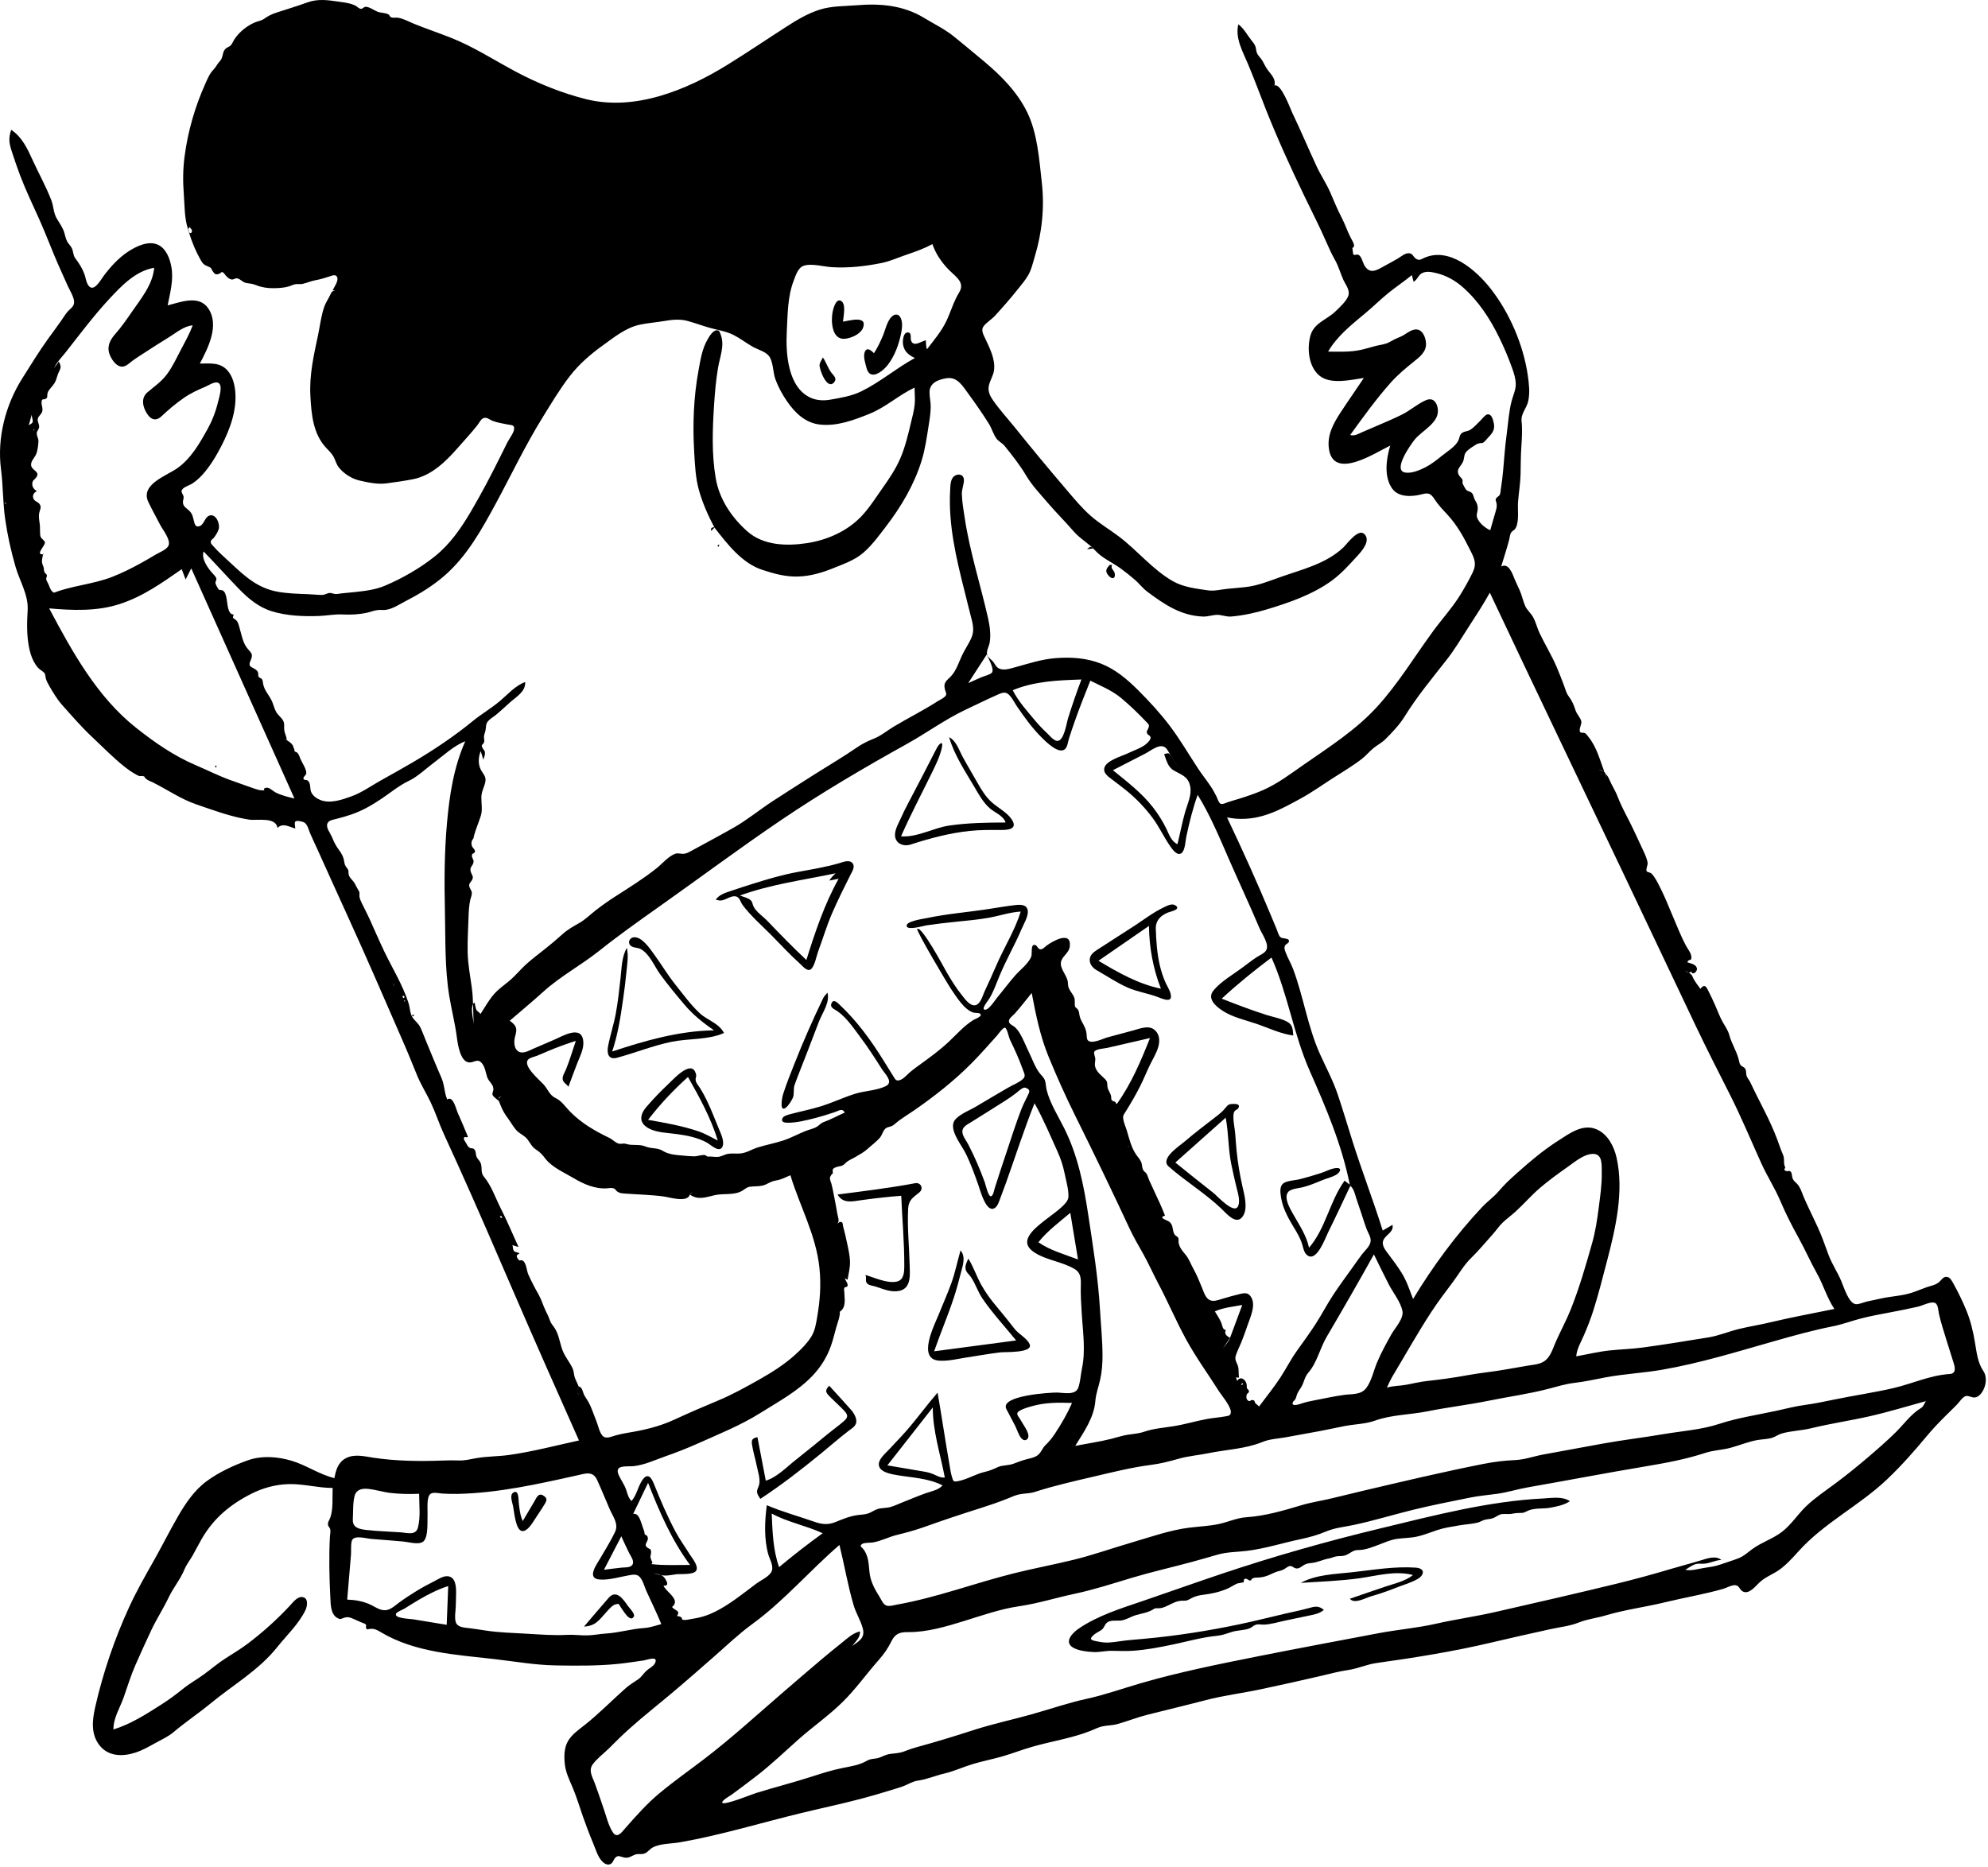<svg width="771" height="724" viewBox="0 0 771 724" fill="none" xmlns="http://www.w3.org/2000/svg">
<path fill-rule="evenodd" clip-rule="evenodd" d="M72.936 89.428C73.051 89.62 73.166 89.813 73.281 90.005C73.083 88.919 72.969 88.727 72.936 89.428Z" fill="black"/>
<path fill-rule="evenodd" clip-rule="evenodd" d="M510.325 218.83C510.336 218.828 510.345 218.822 510.351 218.812L510.325 218.83Z" fill="black"/>
<path fill-rule="evenodd" clip-rule="evenodd" d="M756.099 532.921C748.597 533.383 741.637 536.667 734.389 538.359C726.698 540.155 718.855 541.258 711.123 542.869C707.406 543.644 703.652 544.425 699.885 544.93C696.146 545.432 692.647 546.374 688.967 547.172C681.659 548.756 673.882 549.908 666.786 552.251C659.828 554.548 652.379 555.009 645.157 556.236C637.35 557.563 629.488 558.486 621.696 559.892C614.01 561.279 606.334 562.724 598.65 564.114C594.971 564.78 591.36 566.129 587.62 566.295C583.427 566.48 579.487 566.959 575.365 567.772C559.561 570.892 543.837 574.637 528.152 578.321C524.328 579.219 520.509 580.14 516.697 581.085C512.799 582.05 508.745 582.611 504.903 583.755C497.848 585.855 490.746 587.978 483.402 588.462C479.728 588.704 476.352 590.304 472.787 591.076C469.04 591.886 465.173 592.034 461.377 592.496C453.739 593.427 446.016 596.194 438.641 598.345C431.287 600.49 423.986 603.097 416.552 604.925C408.764 606.84 400.873 608.3 393.09 610.247C377.978 614.028 363.332 619.592 347.999 622.33C346.823 622.54 344.913 623.15 343.726 622.703C342.481 622.235 341.911 620.65 341.258 619.598C339.346 616.516 337.634 613.595 337.226 609.912C336.857 606.591 336.916 603.385 334.694 600.667C334.046 599.875 333.205 599.727 334.352 598.842C335.096 598.269 337.55 598.409 338.487 598.25C341.826 597.68 344.651 596.098 347.929 595.3C351.584 594.41 355.154 593.442 358.696 592.165C365.85 589.585 373.004 587.228 380.254 584.934C383.807 583.81 387.334 582.609 390.79 581.213C392.442 580.546 394.087 579.755 395.865 579.487C397.799 579.194 399.511 579.243 401.413 578.626C408.9 576.199 416.658 574.466 424.318 572.666C431.585 570.957 439.085 569.101 446.486 568.149C450.18 567.673 453.565 566.788 457.138 565.773C460.925 564.696 464.877 564.404 468.725 563.617C475.495 562.232 483.083 561.954 489.498 559.317C492.528 558.071 495.382 558.048 498.574 557.47C502.501 556.757 506.415 556.013 510.352 555.324C514.122 554.664 517.852 553.796 521.611 553.077C525.401 552.353 529.618 552.318 533.256 551.003C539.682 548.678 546.872 548.738 553.583 547.39C561.471 545.805 569.47 544.884 577.357 543.278C584.974 541.728 592.812 540.653 600.333 538.711C603.851 537.802 607.112 536.758 610.748 536.337C614.717 535.878 618.605 534.995 622.527 534.251C629.817 532.867 637.229 532.534 644.539 531.272C659.424 528.702 673.847 524.219 688.359 520.098C695.812 517.982 703.201 515.918 710.805 514.422C714.379 513.72 717.73 512.445 721.239 511.51C725.144 510.47 729.123 509.75 733.091 509.002C736.684 508.325 740.272 507.612 743.835 506.799C745.553 506.407 748.496 504.826 750.163 505.236C751.714 505.618 751.662 508.179 751.969 509.546C752.751 513.022 753.865 516.435 754.912 519.838C755.809 522.756 756.718 525.671 757.657 528.575C758.246 530.404 758.74 532.758 756.099 532.921ZM745.048 546.093C741.146 548.422 738.455 552.306 735.27 555.459C731.706 558.985 727.891 562.288 724.078 565.541C720.131 568.908 716.082 572.156 711.927 575.263C708.064 578.15 703.977 580.842 700.484 584.189C697.202 587.335 694.735 591.325 691.115 594.117C687.562 596.857 683.209 598.163 679.581 600.82C677.889 602.061 676.351 603.527 674.38 604.318C672.113 605.228 669.703 605.912 667.4 606.744C665.145 607.558 662.95 607.814 660.594 608.183C658.039 608.583 656.226 609.307 653.597 608.877C654.801 608.16 655.984 607.209 657.31 606.737C658.438 606.335 659.437 606.534 660.61 606.5C663.059 606.428 665.128 605.143 667.576 605.019C665.42 603.234 662.132 604.425 659.786 605.15C656.127 606.282 652.409 607.22 648.738 608.313C641.413 610.495 634.063 612.519 626.635 614.324C611.096 618.1 595.503 621.664 579.912 625.223C572.256 626.971 564.463 628.053 556.813 629.792C549.559 631.441 542.016 632.045 534.658 633.443C519.145 636.39 503.618 639.267 488.132 642.356C472.87 645.399 457.407 648.489 442.454 652.836C435.455 654.871 428.509 657.352 421.452 658.892C414.163 660.483 407.171 662.924 400.003 664.93C392.556 667.014 385.031 668.607 377.662 670.989C370.222 673.395 362.77 675.669 355.227 677.732C353.65 678.164 352.211 678.697 350.689 679.282C348.805 680.006 347.172 680.009 345.212 680.269C343.706 680.468 342.537 681.146 341.14 681.671C339.502 682.289 337.864 681.97 336.345 682.848C333.3 684.609 330.25 685.019 326.78 685.719C322.723 686.536 318.802 687.774 314.869 689.046C307.632 691.384 300.28 693.237 293.028 695.489C291.941 695.827 280.316 700.527 280.107 699.135C279.98 698.242 283.077 696.554 283.777 696.043C287.002 693.687 290.201 691.277 293.365 688.838C299.096 684.421 304.266 679.429 309.673 674.637C315.277 669.671 321.424 665.401 326.777 660.14C331.887 655.118 336.01 649.234 340.752 643.882C342.776 641.598 344.358 639.357 345.694 636.619C347.146 633.641 348.905 632.983 352.176 633.021C359.381 633.106 367.032 630.849 373.876 628.723C380.821 626.567 388.033 624.033 395.24 622.986C402.54 621.925 409.553 619.684 416.775 618.155C424.412 616.539 431.745 614.124 439.211 611.892C446.642 609.67 454.237 607.951 461.728 605.937C465.204 605.002 468.652 604.002 472.11 603.002C475.925 601.9 479.492 601.997 483.387 601.53C490.638 600.66 497.383 598.444 504.487 596.954C508.004 596.217 511.107 595.32 514.419 593.942C517.804 592.535 521.393 592.224 524.957 591.47C532.676 589.837 540.271 587.493 547.935 585.607C555.255 583.806 562.737 582.346 570.127 580.849C573.659 580.134 577.215 579.859 580.774 579.356C584.733 578.796 588.566 577.567 592.505 576.879C607.737 574.213 622.925 571.291 638.179 568.741C646.018 567.431 653.792 565.988 661.357 563.508C664.622 562.437 668.046 562.401 671.369 561.475C674.846 560.506 678.236 559.079 681.809 558.487C683.675 558.178 685.627 558.218 687.435 557.602C688.659 557.185 689.712 556.375 690.953 556.008C694.558 554.943 698.626 554.882 702.316 553.978C709.86 552.129 717.546 551.02 725.116 549.298C732.452 547.63 739.649 545.423 746.9 543.434C746.317 544.302 746.002 545.524 745.048 546.093ZM273 682.323C267.319 686.657 261.462 690.779 255.957 695.339C250.984 699.459 246.676 704.306 242.435 709.157C240.999 710.799 239.296 713.248 237.594 710.555C235.928 707.921 235.127 704.411 234.111 701.485C232.973 698.214 231.897 694.914 230.691 691.669C229.787 689.239 228.107 686.74 229.876 684.305C231.52 682.045 234.173 680.097 236.161 678.123C238.735 675.566 241.303 673 244.005 670.576C249.183 665.929 254.662 661.617 259.995 657.151C265.715 652.362 271.317 647.43 276.928 642.515C281.814 638.236 286.51 633.715 291.768 629.885C304.1 620.902 314.038 609.137 325.566 599.215C327.475 606.971 328.8 614.919 331.053 622.585C331.966 625.693 333.773 628.43 334.604 631.569C335.581 635.265 333.245 636.411 330.513 638.391C331.948 636.441 333.605 635.273 333.537 632.735C330.646 633.395 328.403 635.631 326.156 637.42C323.748 639.336 321.366 641.276 319.013 643.259C313.781 647.667 308.601 652.138 303.421 656.607C293.368 665.278 283.564 674.265 273 682.323ZM249.734 631.447C244.783 631.781 240.01 633.266 235.046 633.571C232.675 633.716 230.326 634.212 227.953 634.286C225.248 634.37 222.599 633.94 219.883 634.088C214.578 634.379 209.349 633.929 204.057 633.629C198.797 633.33 193.58 633.204 188.361 632.41C186.24 632.087 184.13 631.756 182 631.493C180.266 631.278 177.55 631.221 176.828 629.342C176.154 627.585 176.738 624.664 176.765 622.808C176.79 621.129 176.882 619.448 176.887 617.77C176.895 615.426 176.737 611.714 173.729 611.359C171.973 611.151 170.195 612.375 168.704 613.129C166.214 614.388 163.767 615.694 161.391 617.161C159.058 618.6 156.737 620.102 154.54 621.743C152.798 623.044 151.006 624.807 148.655 624.506C146.639 624.249 144.885 622.846 143.049 622.083C140.439 620.999 137.466 620.48 134.651 620.421C135.007 616.192 135.364 611.964 135.72 607.736C135.851 606.187 135.982 604.637 136.112 603.087C136.25 601.451 136.003 599.297 136.412 597.713C137.071 595.162 141.942 596.72 144.069 596.887C148.189 597.212 152.313 597.509 156.428 597.886C158.38 598.066 162.44 599.276 164.137 597.909C166.246 596.209 165.667 589.89 165.815 587.498C165.927 585.672 165.284 580.608 166.972 579.396C168.071 578.608 170.389 579.223 171.605 579.289C173.576 579.397 175.55 579.455 177.525 579.413C193.086 579.088 208.581 575.624 223.722 572.252C227.086 571.503 229.91 570.361 231.603 574.069C233.301 577.789 234.837 581.598 236.466 585.351C237.728 588.26 240.049 591.046 238.508 594.233C236.811 597.743 234.701 601.146 232.728 604.509C231.441 606.702 227.397 612.157 232.45 612.615C236.033 612.94 240.345 611.6 243.87 610.993C245.392 610.731 246.89 610.389 248.051 611.578C249.343 612.9 249.953 615.479 250.706 617.139C252.639 621.395 254.715 625.58 256.473 629.915C254.251 630.515 252.047 631.291 249.734 631.447ZM173.243 630.187C168.892 629.474 164.542 628.76 160.192 628.047C159.089 627.866 152.658 627.718 153.62 625.842C153.995 625.111 156.287 624.279 156.953 623.859C158.832 622.672 160.714 621.487 162.634 620.367C166.195 618.291 169.895 616.416 173.829 615.157C173.634 620.167 173.438 625.177 173.243 630.187ZM136.837 589.316C136.989 586.492 136.806 582.982 137.516 580.246C138.175 577.705 140.385 577.227 142.753 577.47C145.695 577.772 148.565 578.713 151.519 579.053C155.18 579.474 158.872 579.532 162.552 579.357C162.552 583.559 163.147 588.229 162.125 592.35C161.286 595.736 157.911 594.486 155.286 594.312C150.903 594.022 146.524 593.889 142.154 593.404C139.52 593.112 136.66 592.632 136.837 589.316ZM224.391 537.709C223.963 536.458 223.22 535.32 222.851 534.049C222.527 532.93 222.568 531.821 222.074 530.746C220.965 528.331 219.169 526.317 218.19 523.786C217.086 520.935 216.78 517.519 215.019 514.953C214.252 513.838 213.629 513.253 213.203 511.962C212.739 510.56 212.167 509.532 211.537 508.202C210.548 506.113 210.056 504.159 208.879 502.094C207.431 499.552 206.055 496.88 204.853 494.213C204.306 493.002 204.089 489.697 202.755 488.964C201.688 488.379 201.705 489.482 200.858 488.263C200.173 487.28 200.211 486.699 201.452 486.228C200.957 485.523 199.988 485.866 199.4 485.256C198.83 484.665 198.959 483.651 198.749 482.922C199.538 483.172 200.328 483.417 201.12 483.663C198.818 478.704 196.74 473.644 194.253 468.772C192.107 464.564 190.667 459.983 187.657 456.358C186.153 454.547 187.276 452.68 186.25 450.747C185.86 450.009 185.172 449.486 184.832 448.707C184.482 447.902 184.625 446.752 184.136 446.028C183.45 445.012 182.877 445.66 182.019 445.086C181.407 444.677 181.089 443.927 180.733 443.315C180.548 442.998 179.807 441.948 179.887 441.567C180.136 440.371 180.904 441.509 181.476 440.912C180.218 437.725 178.836 434.593 177.455 431.458C176.821 430.015 175.712 424.842 173.437 426.422C172.187 423.393 172.464 420.883 171.129 417.864C169.242 413.595 167.511 409.258 165.71 404.952C164.835 402.86 164.05 400.709 163.115 398.644C162.329 396.912 160.968 396.063 159.953 394.557C159.016 393.169 159.001 390.774 158.435 389.019C156.134 381.891 152.238 375.702 149.022 368.998C147.013 364.811 145.199 360.546 143.28 356.318C142.346 354.26 141.279 352.275 140.296 350.243C139.91 349.442 139.567 348.694 139.416 347.806C139.328 347.293 139.542 346.252 139.313 345.832C138.993 345.244 138.115 343.743 137.655 342.807C136.983 341.437 135.569 340.63 135.237 339.215C135.027 338.32 135.378 337.907 134.824 337.038C134.146 335.977 133.751 335.869 133.551 334.491C133.249 332.415 132.594 331.141 131.319 329.45C130.099 327.834 129.439 326.304 128.654 324.457C128.064 323.07 126.37 321.04 126.953 319.472C127.445 318.151 128.975 317.97 130.171 317.676C132.239 317.168 134.257 316.595 136.274 315.901C140.527 314.438 144.249 312.291 147.968 309.787C151.371 307.496 154.894 304.58 158.602 302.839C161.892 301.296 165.315 297.998 168.479 295.646C172.195 292.883 176.054 289.174 180.433 287.518C175.957 297.629 174.328 308.319 173.347 319.277C172.325 330.697 172.288 341.857 172.552 353.296C172.808 364.397 172.44 375.48 174.269 386.501C175.148 391.792 176.486 396.954 177.177 402.281C177.498 404.758 178.444 411.62 181.751 412.047C183.83 412.315 185.149 410.275 186.898 412.381C188.162 413.904 188.337 415.967 188.939 417.756C189.591 419.7 191.657 420.695 191.307 422.85C191.133 423.919 190.591 424.232 191.376 425.205C191.828 425.764 192.979 426.512 193.557 427.168C193.562 426.819 193.34 425.945 193.552 425.663C193.838 425.282 194.416 425.632 194.774 425.298C194.412 425.635 193.93 425.434 193.68 425.786C193.111 426.59 193.923 428.128 194.212 428.874C194.926 430.712 195.877 432.286 197.07 433.858C198.201 435.35 199.183 437.286 200.503 438.605C201.817 439.916 203.439 440.399 204.615 441.962C205.631 443.312 206.315 444.84 207.774 445.783C209.429 446.852 210.285 447.769 211.462 449.329C214.049 452.754 218.845 454.777 222.477 456.947C226.366 459.272 230.801 461.215 235.421 460.895C236.12 460.846 236.871 460.674 237.568 460.807C238.77 461.036 238.58 461.52 239.334 462.094C240.456 462.948 241.734 462.869 243.182 462.978C247.909 463.333 252.829 463.412 257.512 464.074C259.821 464.401 266.641 466.575 267.548 463.309C270.735 465.599 273.759 464.33 277.266 463.539C280.737 462.756 284.981 463.742 288.084 461.694C289.691 460.634 289.897 460.265 291.933 460.172C293.642 460.094 295.374 460.135 296.966 459.409C298.525 458.699 299.256 458.128 301.004 457.844C303.035 457.514 304.659 456.622 306.536 455.824C310.242 467.99 316.462 478.939 317.801 491.775C318.479 498.268 318.029 504.385 316.93 510.802C316.456 513.569 316.079 516.161 314.55 518.572C312.972 521.062 310.777 523.259 308.611 525.239C304.382 529.108 299.526 532.198 294.547 535.002C289.304 537.955 283.988 540.93 278.424 543.234C272.754 545.583 267.182 548.005 261.609 550.576C255.654 553.323 249.871 554.653 243.438 555.715C241.82 555.982 240.221 556.304 238.645 556.757C237.393 557.116 235.422 558.044 234.142 557.25C232.598 556.294 231.946 552.745 231.267 551.112C230.091 548.287 229.203 545.082 227.459 542.542C226.859 541.667 226.552 541.14 226.204 540.173C225.822 539.109 225.699 538.095 224.391 537.709C224.163 538.736 223.515 540.585 224.968 541.053C223.847 540.692 223.888 539.98 224.391 537.709ZM194.291 472.443C194.14 472.213 193.99 471.982 193.839 471.751C194.395 471.527 194.485 471.696 194.818 472.138C194.642 472.24 194.466 472.341 194.291 472.443ZM156.505 387.156C155.953 386.5 155.998 386.67 156.361 386.155C157.011 386.435 157.06 386.769 156.505 387.156ZM156.906 388.455C156.65 388.296 156.652 388.138 156.911 387.983C157.186 388.143 157.184 388.301 156.906 388.455ZM156.382 391.779C156.463 392.256 156.7 392.573 157.036 392.788C156.7 392.574 156.463 392.256 156.382 391.779ZM152.62 381.963C152.552 382.387 152.485 382.81 152.416 383.233C152.551 382.395 152.694 381.592 152.565 380.74C152.713 381.718 152.438 381.762 153.168 382.567C152.986 382.366 152.802 382.165 152.62 381.963ZM257.668 460.46C257.668 460.856 257.708 461.265 257.728 461.659C257.708 461.26 257.688 460.86 257.668 460.46ZM269.271 462.117C268.622 462.369 268.111 462.92 267.548 463.306C267.645 462.97 268.949 462.242 269.271 462.117ZM477.048 518.866C475.914 518.357 474.532 517.252 475.456 515.894C474.113 515.686 474.126 514.347 473.754 513.324C473.136 511.62 472.051 510.184 471.159 508.625C474.501 507.122 478.211 506.812 481.774 506.148L477.048 518.866ZM474.216 523.038C475.207 521.679 476.115 520.263 477.048 518.866C476.731 520.135 474.972 522.001 474.216 523.038ZM437.517 444.859L437.86 444.566C437.537 444.59 437.424 444.688 437.521 444.859H437.517ZM426.805 421.141C425.537 420.26 424.559 419.083 423.816 417.692C424.559 419.082 425.537 420.259 426.805 421.141ZM424.847 414.506C424.365 414.451 423.644 414.371 423.179 414.603C423.488 414.449 424.031 414.437 424.847 414.506ZM433.12 428.193C432.769 428.047 432.772 427.604 432.527 427.404C432.231 427.162 431.774 427.191 431.575 427.021C430.862 426.412 431.048 426.757 430.955 425.57C430.837 424.08 429.938 423.242 429.622 422.037C429.226 420.526 429.795 419.763 428.575 418.535C427.105 417.057 425.204 415.772 424.698 413.589C424.467 412.594 424.798 411.73 424.799 410.749C424.8 410.032 424.086 408.59 424.395 407.947C424.94 406.816 428.297 406.686 429.461 406.416C434.97 405.141 440.482 403.878 445.993 402.61C442.489 411.486 438.718 420.403 433.12 428.193ZM435.167 441.148C435.242 441.249 435.31 441.339 435.376 441.423C435.17 441.154 434.967 440.882 434.766 440.609C434.917 440.808 435.049 440.988 435.167 441.148ZM424.81 543.329C425.031 540.525 426.065 537.87 426.667 535.141C427.346 532.072 427.589 528.942 427.583 525.804C427.571 519.831 426.95 513.843 426.604 507.881C425.89 495.574 423.891 483.366 422.055 471.189C420.302 459.567 418.001 448.107 412.698 437.521C410.3 432.735 407.211 427.921 405.9 422.684C405.607 421.515 405.65 420.2 405.258 419.07C404.828 417.826 403.969 417.226 403.203 416.234C401.41 413.915 400.361 410.794 399.078 408.166C397.893 405.742 396.917 403.162 395.537 400.841C394.984 399.91 394.386 399.093 393.581 398.371C393.006 397.856 391.792 397.375 391.447 396.671C390.745 395.245 392.644 394.137 393.597 393.079C395.882 390.543 397.953 387.77 400.12 385.13C401.738 393.571 403.378 401.825 406.656 409.807C409.827 417.527 413.222 425.117 416.931 432.594C424.156 447.154 431.243 461.791 438.09 476.525C439.694 479.975 441.584 483.107 443.426 486.42C445.485 490.124 447.205 494.026 449.19 497.774C452.973 504.917 456.121 512.386 459.991 519.471C463.832 526.505 468.536 532.935 472.806 539.697C473.908 541.441 477.933 546.008 477.287 548.207C476.995 549.198 476.07 549.186 475.211 549.346C472.949 549.771 470.626 549.907 468.358 550.315C463.937 551.111 459.659 552.432 455.202 553.15C451.344 553.772 447.427 554.036 443.708 555.31C441.515 556.061 439.504 556.122 437.237 556.49C435.115 556.835 433.055 557.54 430.973 558.061C426.369 559.213 421.662 559.878 417.007 560.79C420.346 555.363 424.294 549.89 424.81 543.329ZM415.09 470.401C416.087 476.431 417.085 482.46 418.082 488.489C412.883 486.493 407.346 485.026 402.715 481.816C406.214 477.383 410.826 474.039 415.09 470.401ZM397.76 421.893C399.813 422.63 399.299 423.508 398.379 425.32C397.446 427.158 396.587 428.947 395.851 430.886C393.919 435.965 392.261 441.156 390.545 446.311C388.928 451.17 387.288 456.027 385.758 460.914C385.572 461.509 385.143 464.046 384.231 463.985C383.199 463.917 382.24 459.442 381.938 458.606C380.125 453.588 377.993 448.668 375.549 443.923C374.801 442.471 373.051 440.382 373.235 438.627C373.411 436.944 375.187 436.129 376.447 435.34C380.927 432.54 385.416 429.749 389.87 426.905C391.405 425.924 392.87 424.919 394.294 423.789C395.016 423.215 396.694 421.51 397.76 421.893ZM240.961 595.861C241.961 598.016 242.91 600.211 243.99 602.326C244.598 603.518 246.117 605.465 245.294 606.842C244.541 608.102 242.471 607.877 241.23 607.995C238.89 608.218 236.554 608.56 234.222 608.852C236.468 604.522 238.714 600.192 240.961 595.861ZM239.829 576.903C240.068 577.264 239.865 577.909 240.056 578.268C239.864 577.91 240.068 577.264 239.829 576.903ZM252.489 604.607C251.942 604.06 252.555 602.666 252.517 602.025C252.429 600.515 252.066 600.989 251.078 600.251C249.159 598.817 252.142 597.738 250.997 595.766C250.793 595.414 250.182 595.35 250.026 594.989C249.891 594.68 249.978 594.318 249.867 594.024C249.545 593.178 249.272 592.192 248.939 591.302C248.412 589.896 247.677 586.728 245.566 587.154C247.492 583.145 249.417 579.137 251.343 575.129C255.688 586.236 260.463 597.339 267.616 606.969C262.61 606.969 257.58 607.23 252.596 606.636C253.551 605.981 252.485 605.384 252.489 604.607ZM319.063 594.669C313.278 598.857 307.63 603.234 302.155 607.821C299.791 601.16 299.585 594.023 299.286 587.036C305.534 590.425 312.637 591.696 319.063 594.669ZM366.427 573.06C364.697 573.254 363.282 572.295 361.758 571.674C359.967 570.945 358.084 570.708 356.189 570.395C352.172 569.732 348.163 569.02 344.148 568.352C350.02 560.86 355.892 553.367 361.764 545.875C361.747 555.149 364.717 564.033 366.427 573.06ZM390.298 546.518C391.423 548.675 392.553 550.83 393.687 552.982C394.42 554.372 395.126 556.902 396.249 557.999C397.619 559.338 399.154 558.155 398.809 556.459C398.437 554.622 396.803 552.502 395.912 550.897C394.971 549.204 393.591 548.305 395.407 547.199C396.9 546.289 398.959 545.735 400.629 545.279C405.552 543.931 410.707 543.954 415.768 544.138C413.934 548.3 411.609 552.307 409.102 556.099C408.027 557.725 406.828 559.188 405.424 560.542C404.328 561.599 403.931 562.991 402.882 564.028C401.678 565.218 399.865 565.56 398.282 565.945C396.407 566.402 394.754 567.087 392.945 567.75C391.017 568.456 388.76 568.198 386.979 569.022C385.306 569.795 383.935 570.423 382.078 570.84C378.4 571.667 375.127 573.813 371.458 574.49C369.683 574.817 369.702 574.465 369.165 572.726C368.706 571.234 368.52 569.71 368.251 568.178C366.617 558.845 365.245 549.471 363.623 540.136C359.417 544.974 355.666 550.19 351.453 555.017C349.34 557.436 347.065 559.703 344.903 562.074C343.582 563.521 340.824 565.757 340.818 567.917C340.809 571.026 345.874 571.808 348.148 572.18C354.053 573.148 360.11 573.344 365.554 576.115C363.89 577.967 361.261 578.359 359.028 579.151C356.002 580.224 353.039 581.5 350.051 582.672C348.541 583.265 347.037 583.995 345.485 584.46C343.842 584.952 342.133 584.796 340.499 585.243C339.225 585.591 338.189 586.431 336.969 586.895C335.575 587.426 334.224 587.422 332.762 587.608C329.637 588.005 326.832 589.185 323.943 590.356C321.079 591.516 318.682 591.223 315.822 590.218C309.694 588.064 303.358 586.368 297.386 583.796C296.573 589.912 296.274 596.831 297.952 602.837C298.558 605.01 300.447 607.83 298.975 609.994C297.785 611.744 294.894 613.018 293.226 614.271C288.15 618.085 283.135 622.192 277.438 625.06C274.641 626.468 271.783 627.379 268.685 627.835C267.645 627.988 265.427 628.618 264.592 628.128C264.41 628.021 264.501 627.447 264.299 627.327C263.588 626.903 263.363 626.877 262.517 626.756C264.138 624.647 261.594 624.654 260.639 623.291C264.22 620.421 258.212 617.444 257.321 614.987C259.477 615.211 258.79 613.672 258.03 612.404C256.921 610.559 255.203 610.602 253.169 610.147C254.697 610.488 256.165 611.04 257.744 611.087C259.267 611.132 260.792 610.767 262.299 610.585C264.067 610.371 269.05 610.9 270.027 609.144C271.031 607.34 268.412 604.345 267.522 602.905C265.67 599.905 263.588 597.074 261.93 593.955C258.779 588.026 256.091 581.749 253.603 575.517C252.408 572.521 250.892 571.144 248.841 574.487C247.33 576.95 246.847 579.981 244.908 582.193C243.588 580.728 243.435 579.537 242.805 577.722C242.105 575.707 240.812 574.024 239.952 572.098C238.084 567.919 243.162 568.94 245.751 568.65C250.033 568.17 253.87 566.313 257.889 564.901C262.184 563.394 266.382 561.773 270.538 559.91C278.795 556.208 287.238 552.838 294.924 548.007C301.98 543.573 309.542 539.54 315.299 533.392C318.418 530.06 320.788 526.231 322.292 521.919C323.108 519.582 323.665 517.189 324.33 514.809C324.908 512.745 325.881 510.577 325.703 508.391C325.71 508.511 325.718 508.63 325.726 508.75C328.327 506.895 327.493 503.775 327.441 501.076C327.432 500.596 327.231 499.939 327.486 499.485C327.81 498.909 328.431 499.474 328.705 498.702C328.985 497.917 327.826 496.545 327.614 495.799C327.979 495.986 328.344 496.171 328.71 496.354C329.104 493.979 329.727 491.656 329.652 489.231C329.577 486.82 328.999 484.384 328.499 482.034C328.033 479.845 327.532 477.641 326.934 475.483C326.812 475.044 326.956 474.391 326.525 474.083C325.804 473.57 324.889 474.3 324.732 475.024C324.885 474.317 325.227 474.091 325.225 473.317C325.224 472.535 324.899 471.653 324.765 470.879C324.405 468.781 324.023 466.689 323.605 464.602C323.237 462.766 322.916 460.895 322.434 459.086C322.272 458.476 321.929 457.827 321.893 457.192C321.839 456.252 322.08 456.392 322.38 455.704C322.455 455.529 322.847 455.318 322.954 455.085C323.144 454.674 322.776 454.037 322.983 453.613C323.248 453.072 323.658 452.919 324.187 452.725C325.895 452.101 326.516 452.565 327.891 451.125C329.011 449.952 330.5 449.528 331.887 448.665C333.545 447.632 334.925 447.015 336.419 445.646C337.989 444.207 339.781 442.936 341.191 441.334C342.157 440.238 342.453 438.289 343.701 437.499C344.459 437.017 345.452 437.044 346.251 436.537C347.063 436.024 347.784 435.253 348.562 434.686C350.496 433.278 352.542 432.025 354.51 430.665C362.393 425.213 370.058 419.193 376.808 412.373C380.211 408.935 383.406 405.289 386.639 401.692C386.979 401.314 388.976 398.456 389.739 398.602C390.578 398.763 391.271 402.374 391.645 403.144C393.519 407.003 395.239 410.79 396.686 414.842C397.248 416.417 397.938 417.349 396.721 418.491C395.229 419.892 392.774 420.798 390.997 421.838C386.745 424.328 382.484 426.808 378.256 429.344C376.003 430.696 370.539 432.738 369.757 435.532C368.755 439.109 372.862 444.092 374.361 447.059C376.447 451.188 377.975 455.493 379.505 459.846C380.148 461.672 382.226 469.52 385.156 468.813C386.654 468.451 387.233 466.596 387.715 465.342C388.524 463.239 389.308 461.125 390.069 459.005C393.787 448.631 397.12 438.123 401.225 427.891C404.585 433.919 407.278 440.315 410.114 446.599C411.35 449.338 412.264 452.045 412.858 454.993C413.43 457.837 414.509 461.366 414.36 464.286C414.063 470.095 390.386 478.767 401.177 485.772C405.893 488.832 412.032 489.338 416.807 492.224C419.334 493.751 419.252 496.303 419.167 498.942C419.061 502.24 419.315 505.56 419.497 508.853C419.894 516.003 421.124 523.676 419.623 530.735C419.128 533.064 418.987 536.088 418.155 538.293C417.037 541.255 412.534 540.167 409.999 540.108C407.492 540.05 387.547 541.242 390.298 546.518ZM481.369 536.801C482.293 536.228 482.328 536.45 481.624 537.302C481.539 537.135 481.453 536.968 481.369 536.801ZM487.96 546.299C487.469 546.979 486.5 547.01 486.038 546.877C486.5 547.009 487.468 546.979 487.96 546.299ZM210.727 384.628C217.336 378.637 225.443 374.313 232.431 368.745C240.003 362.712 247.903 357.12 255.803 351.529C271.536 340.4 286.943 328.895 302.906 318.088C318.7 307.394 335.131 297.761 351.793 288.493C359.461 284.227 366.596 278.977 374.533 275.237C378.694 273.275 382.817 271.237 387.026 269.375C389.064 268.473 390.251 268.137 391.787 269.972C392.877 271.275 393.63 272.856 394.592 274.253C397.426 278.369 400.339 282.394 403.876 285.939C405.423 287.489 410.633 292.788 413.056 290.529C414.023 289.628 414.162 287.773 414.536 286.559C415.312 284.037 416.205 281.536 417.076 279.045C418.85 273.97 420.902 269 422.86 263.994C426.957 266.055 431.213 267.744 434.775 270.707C438.194 273.55 441.326 276.575 444.383 279.79C445.589 281.059 445.913 281.096 445.27 282.641C444.975 283.349 444.507 283.653 444.901 284.492C445.219 285.172 446.247 285.235 446.231 286.19C446.215 287.126 444.583 288.568 443.882 289.048C441.983 290.348 439.526 291.157 437.451 292.156C435.146 293.266 429.022 294.943 428.306 297.812C427.789 299.881 429.76 301.158 431.186 302.253C433.099 303.722 435.05 305.146 436.92 306.672C440.659 309.724 444.033 313.255 446.925 317.117C449.597 320.683 451.401 324.763 453.95 328.378C454.794 329.576 456.698 332.237 458.327 330.799C459.662 329.621 459.745 326.024 460.1 324.397C461.28 318.991 462.59 313.494 464.49 308.292C469.417 316.288 472.916 324.765 476.662 333.353C480.561 342.292 484.717 351.11 488.504 360.099C489.444 362.328 492.667 366.614 490.845 368.884C489.968 369.977 488.376 370.579 487.228 371.343C485.32 372.614 483.497 374.043 481.661 375.412C478.087 378.074 473.427 380.711 470.598 384.194C467.999 387.393 471.594 390.359 474.18 392.035C478.09 394.569 482.738 395.555 487.097 397.025C491.875 398.636 496.513 400.961 501.561 401.627C501.403 399.475 501.406 397.503 499.317 396.343C496.919 395.013 493.963 394.529 491.367 393.709C485.438 391.836 479.604 389.594 473.817 387.329C479.945 381.657 486.45 376.405 493.121 371.389C499.469 385.63 501.694 401.213 507.983 415.427C514.273 429.646 520.445 444.137 523.482 459.479C522.81 458.963 522.138 458.446 521.466 457.93C515.663 465.946 514.191 476.365 507.679 483.942C506.654 479.072 503.859 475.077 501.465 470.819C500.35 468.836 497.839 464.67 499.497 462.433C500.54 461.025 503.497 460.901 505.067 460.518C507.709 459.873 510.229 458.808 512.736 457.767C514.48 457.043 516.592 456.591 518.214 455.633C519.497 454.877 520.751 453.026 518.484 453.03C516.532 453.034 514.211 454.362 512.376 454.952C509.704 455.811 507.012 456.609 504.295 457.313C502.542 457.767 500.621 457.807 498.911 458.365C496.65 459.102 496.426 460.807 496.626 462.992C497.068 467.802 499.261 471.9 501.729 475.956C503.003 478.05 504.248 480.116 504.984 482.471C505.467 484.019 505.711 486.096 507.235 487.033C510.791 489.219 513.995 480.17 515.047 478.05C518.024 472.058 520.822 465.977 523.694 459.935C525.13 461.145 525.467 463.139 526.012 464.83C526.618 466.71 527.277 468.575 527.908 470.447C528.642 472.627 529.29 474.863 530.139 477.003C530.692 478.396 531.757 479.926 531.562 481.483C531.328 483.345 529.428 484.962 528.325 486.367C527.125 487.896 526.034 489.511 524.908 491.094C522.334 494.714 519.669 498.276 517.215 501.98C514.746 505.703 512.703 509.681 510.286 513.435C507.979 517.016 505.448 520.453 502.978 523.922C500.621 527.232 498.833 530.756 496.644 534.148C494.083 538.114 491.042 541.796 488.236 545.588C488.236 545.248 487.133 544.584 486.902 544.275C486.403 543.611 486.794 543.182 485.831 543.012C484.897 542.847 484.834 543.996 483.84 543.05C483.239 542.478 483.305 541.434 483.538 540.879C483.846 540.151 484.432 540.389 484.359 539.419C484.333 539.08 483.756 538.793 483.636 538.486C483.438 537.98 483.595 537.377 483.474 536.862C483.007 534.874 481.003 533.603 479.78 535.625C479.641 535.159 479.502 534.692 479.364 534.227C479.751 534.258 480.14 534.29 480.529 534.322C480.245 532.625 480.59 530.94 479.979 529.451C479.43 528.114 478.841 527.283 479.245 525.859C479.679 524.328 480.758 522.246 481.44 520.557C482.326 518.363 483.106 516.125 483.873 513.889C484.95 510.754 487.233 506.035 485.092 502.891C484.034 501.336 482.738 501.437 481.062 501.835C478.7 502.396 476.328 503.055 474.004 503.757C472.478 504.218 470.605 504.996 469.056 504.187C467.435 503.339 466.724 500.771 466.081 499.225C465.089 496.84 464.159 494.476 462.891 492.218C461.824 490.319 461.099 488.147 459.68 486.499C458.537 485.171 457.424 483.805 457.107 482.025C456.999 481.42 457.255 480.663 456.937 480.099C456.579 479.465 455.795 479.356 455.407 478.592C454.494 476.799 455.222 474.88 453.087 473.624C452.266 473.141 449.121 472.263 451.818 471.478C450.622 468.324 449.174 465.276 447.745 462.223C447.03 460.699 446.313 459.175 445.636 457.633C445.315 456.901 445.083 455.89 444.662 455.222C444.334 454.7 443.865 454.526 443.563 454.093C442.845 453.066 443.061 452.442 442.765 451.263C442.448 449.997 441.427 448.959 440.698 447.915C438.712 445.071 437.988 441.726 436.995 438.452C436.561 437.02 435.784 435.386 435.61 433.893C435.452 432.53 435.87 432.263 436.67 430.974C438.596 427.875 440.427 424.717 442.084 421.466C443.48 418.728 444.607 415.876 445.941 413.112C447.082 410.749 448.544 408.494 449.241 405.94C449.84 403.739 449.743 401.317 447.995 399.643C445.672 397.416 442.258 398.916 439.605 399.629C436.232 400.534 432.86 401.442 429.489 402.354C427.851 402.797 423.409 405.074 421.946 403.527C421.35 402.896 421.501 401.839 421.416 401.05C421.29 399.882 420.962 398.965 420.451 397.901C419.886 396.725 419.148 395.645 418.787 394.378C418.461 393.238 418.642 392.189 417.81 391.292C417.025 390.444 416.894 390.887 416.828 389.586C416.765 388.377 417.023 387.636 416.407 386.424C415.846 385.321 414.99 384.386 414.51 383.237C414.138 382.344 414.257 381.657 414.113 380.708C413.734 378.217 410.997 375.672 411.477 373.139C411.914 370.83 414.579 369.672 414.888 367.144C415.666 360.755 408.171 365.043 405.868 366.783C405.138 367.334 404.312 368.418 403.283 368.156C402.481 367.952 402.263 366.781 401.53 366.547C399.503 365.9 400.45 369.923 399.912 371.136C398.683 373.909 395.717 376.064 393.743 378.304C391.314 381.06 389.134 384.029 386.778 386.847C386.03 387.74 383.741 391.361 382.324 391.587C380.017 391.955 383.088 388.224 383.467 387.643C385.159 385.05 386.211 381.949 387.379 379.101C388.713 375.846 390.242 372.695 391.814 369.549C393.319 366.539 394.843 363.534 396.149 360.43C396.972 358.475 398.961 355.295 398.574 353.094C398.146 350.664 395.561 350.824 393.608 351.055C390.368 351.44 387.131 351.979 383.908 352.488C375.812 353.766 367.584 354.373 359.566 356.058C358.122 356.361 350.794 357.342 351.684 359.346C352.357 360.86 358.262 359.049 359.33 358.897C363.256 358.337 367.185 357.853 371.131 357.471C375.312 357.067 379.481 356.67 383.619 355.929C387.689 355.2 391.709 353.795 395.853 353.555C393.661 360.787 389.395 367.463 386.418 374.403C384.949 377.829 383.383 381.196 381.821 384.58C381.095 386.15 380.299 389.353 378.379 389.854C376.224 390.417 374.149 387.357 373.006 385.937C370.761 383.148 368.897 380.112 367.105 377.019C366.097 375.278 357.529 359.145 355.733 360.263C355.068 360.677 367.548 381.724 368.897 383.668C370.915 386.579 373.92 391.647 377.542 392.738C378.247 392.951 380.258 392.68 380.369 393.564C380.476 394.423 378.048 395.278 377.513 395.607C373.936 397.803 371.024 401.168 367.988 404.023C364.529 407.276 360.714 410.049 356.879 412.835C355.434 413.884 353.982 414.915 352.642 416.097C351.572 417.043 350.297 418.579 348.87 418.961C347.538 419.318 347.225 418.688 346.568 417.609C345.313 415.548 344.014 413.512 342.744 411.461C337.763 403.421 332.363 395.985 325.425 389.492C324.578 388.701 323.301 387.53 322.568 388.928C321.608 390.757 323.586 391.392 324.67 392.125C328.241 394.538 331.125 398.877 333.681 402.279C336.648 406.23 339.317 410.371 341.953 414.546C343.214 416.545 346.745 419.721 343.452 421.304C339.928 422.998 335.382 423.055 331.635 424.223C327.158 425.618 322.918 427.661 318.433 429.06C314.594 430.257 310.673 431.021 306.799 432.051C305.83 432.308 303.742 432.739 303.377 433.89C302.954 435.228 304.246 435.411 305.233 435.445C308.635 435.565 312.713 434.516 315.955 433.688C318.564 433.021 321.154 432.21 323.707 431.358C325.378 430.8 326.666 429.663 327.621 431.525C324.795 432.764 322.235 434.194 319.352 435.243C318.334 435.614 317.763 436.416 316.856 436.98C315.585 437.768 313.985 438.056 312.596 438.595C309.609 439.754 306.826 441.343 303.769 442.338C300.534 443.393 297.178 444.027 293.925 445.024C291.401 445.797 289.428 447.295 286.714 447.41C285.28 447.471 283.817 447.291 282.388 447.512C281.093 447.712 280.004 448.477 278.736 448.667C277.83 448.802 276.506 448.646 275.614 448.572C275.204 448.538 274.911 448.636 274.477 448.592C274.158 448.56 273.788 448.064 273.415 448.006C272.137 447.809 270.489 448.498 269.162 448.491C267.751 448.484 266.331 448.327 264.926 448.203C262.282 447.971 259.367 447.809 257.072 446.375C254.913 445.025 252.726 445.66 250.347 444.673C247.777 443.607 245.37 444.486 242.852 443.672C241.812 443.335 241.378 443.697 240.322 443.629C239.035 443.546 237.559 441.942 236.392 441.38C230.742 438.665 225.59 435.692 221.136 431.196C219.26 429.303 217.863 427.005 215.422 425.853C213.104 424.758 212.494 422.454 210.794 420.585C209.217 418.848 202.733 413.461 204.776 411.018C205.46 410.199 207.171 409.907 208.13 409.533C209.672 408.93 211.182 408.235 212.709 407.595C216.187 406.138 219.714 404.849 223.313 403.72C222.062 407.416 220.957 411.196 219.487 414.812C219.052 415.878 218.113 417.25 218.213 418.46C218.337 419.947 219.709 420.359 220.442 421.502C221.612 418.437 222.703 415.338 223.912 412.29C224.91 409.773 226.41 406.937 226.232 404.146C225.794 397.261 218.379 401.774 214.974 403.248C212.28 404.415 209.578 405.568 206.883 406.733C205.34 407.4 203.07 408.757 201.357 407.966C199.183 406.963 199.242 403.836 199.791 401.918C200.684 398.799 200.306 397.851 197.701 395.878C202.049 392.136 206.475 388.481 210.727 384.628ZM382.703 253.835C383.288 255.363 385.765 259.531 384.673 260.905C384.077 261.656 381.52 262.272 380.626 262.669C378.919 263.427 377.212 264.185 375.504 264.943C377.905 261.241 380.304 257.538 382.703 253.835ZM419.411 263.544C417.499 268.525 415.791 273.57 414.198 278.66C413.633 280.464 412.611 287.729 409.903 287.346C408.465 287.143 407.016 285.224 406.013 284.293C404.355 282.753 402.831 281.141 401.377 279.403C398.287 275.711 394.964 272.03 392.762 267.712C401.171 264.172 410.423 263.857 419.411 263.544ZM452.692 290.776C454.563 293.719 456.377 296.713 458.262 299.654C457.042 297.752 455.862 295.82 454.635 293.923C453.463 292.111 453.581 291.818 451.481 292.522C452.44 294.986 452.868 297.467 455.327 298.883C458.186 300.53 460.758 301.12 461.56 304.838C462.294 308.247 460.547 311.712 459.634 314.906C458.458 319.02 457.675 323.254 456.659 327.41C454.297 326.417 453.381 323.58 452.36 321.462C450.933 318.503 449.12 315.663 447.105 313.071C442.763 307.487 437.066 303.16 431.618 298.728C435.775 296.593 439.938 294.467 444.091 292.322C446.652 291.001 450.604 287.495 452.692 290.776ZM540.12 533.686C545.112 525.371 549.856 516.88 555.162 508.759C557.73 504.83 560.582 501.096 563.394 497.34C565.713 494.244 567.752 490.626 570.53 487.931C573.52 485.03 576.18 481.759 578.976 478.667C580.279 477.226 581.323 475.574 582.73 474.229C584.312 472.718 586.104 471.436 587.724 469.964C590.979 467.008 593.859 463.645 597.198 460.783C600.538 457.92 604.186 455.251 607.791 452.729C610.577 450.779 614.289 447.538 617.854 447.536C621.645 447.534 621.144 452.046 621.203 454.816C621.3 459.38 620.598 463.934 620.024 468.449C619.433 473.088 618.728 477.698 617.454 482.206C615.024 490.811 612.44 499.761 609.101 508.056C607.428 512.213 605.282 516.14 603.457 520.226C602.244 522.944 601.385 526.429 598.69 528.102C596.86 529.236 594.36 529.345 592.281 529.714C589.591 530.192 586.893 530.623 584.205 531.112C579.231 532.017 574.188 532.449 569.218 533.365C563.991 534.329 558.872 535.038 553.584 535.612C550.814 535.913 548.158 536.561 545.426 537.079C542.924 537.554 540.301 537.438 537.858 538.205C538.606 536.696 539.252 535.132 540.12 533.686ZM501.66 543.432C502.632 542.804 502.679 541.721 503.048 540.748C503.454 539.676 504.153 538.895 504.713 537.916C505.821 535.981 505.912 534.105 507.396 532.402C510.762 528.54 511.916 522.944 514.486 518.562C520.712 507.942 526.862 497.297 532.838 486.526C534.772 490.442 536.647 494.394 538.663 498.269C540.296 501.407 543.218 504.971 543.905 508.478C544.483 511.433 540.97 515.089 539.616 517.52C537.61 521.119 535.581 524.765 534.001 528.577C532.688 531.742 531.988 535.418 529.958 538.238C527.938 541.046 524.602 540.592 521.533 540.984C517.525 541.497 513.581 542.423 509.613 543.162C507.799 543.499 506.093 543.873 504.355 544.494C503.505 544.797 500.194 545.739 501.66 543.432ZM479.612 317.551C489.196 318.163 496.533 314.042 504.632 309.605C508.743 307.354 512.522 304.635 516.461 302.109C520.366 299.606 524.413 297.209 528.102 294.388C529.723 293.148 531.002 291.562 532.557 290.252C534.025 289.016 535.787 288.19 537.162 286.834C539.828 284.205 542.765 281.105 544.732 277.928C549.533 270.174 555.384 263.12 561.001 255.964C564.143 251.962 566.725 247.57 569.482 243.305C572.342 238.88 575.25 234.483 577.794 229.865C595.231 266.942 613.013 303.853 630.59 340.861C639.574 359.776 648.552 378.692 657.52 397.613C661.817 406.678 666.385 415.599 670.912 424.549C675.331 433.285 679.115 442.443 683.162 451.362C685.384 456.259 688.32 460.763 690.429 465.721C692.51 470.614 694.917 475.371 697.498 480.018C700.04 484.592 702.121 489.393 704.678 493.941C707.181 498.393 708.561 503.428 711.417 507.688C703.167 509.383 694.877 510.879 686.686 512.845C682.62 513.822 678.484 514.459 674.423 515.446C670.422 516.42 666.609 518.075 662.531 518.725C654.096 520.067 645.642 521.502 637.177 522.631C632.93 523.198 628.649 523.325 624.391 523.763C619.973 524.219 615.666 525.292 611.299 526.058C611.539 523.113 613.183 520.464 614.323 517.804C615.648 514.707 616.894 511.555 617.916 508.345C619.95 501.956 621.61 495.322 623.31 488.833C626.604 476.265 629.87 461.982 626.949 449.009C625.975 444.684 623.64 440.069 619.432 438.116C613.951 435.572 608.68 439.63 604.213 442.484C598.511 446.128 593.313 450.526 588.276 455.027C585.844 457.201 583.486 459.366 581.377 461.86C579.341 464.268 576.897 465.941 574.77 468.206C564.578 479.059 555.738 491.104 548.024 503.824C546.654 500.316 545.57 496.812 543.542 493.602C541.994 491.15 540.279 488.817 538.534 486.505C537.359 484.949 535.615 482.937 536.553 480.912C537.524 478.819 540.647 477.821 540.046 475.065C538.785 475.803 537.523 476.541 536.26 477.278C532.552 465.449 528.075 453.912 524.371 442.088C522.538 436.236 520.78 430.356 518.828 424.542C517.018 419.148 514.331 414.143 511.99 408.974C507.17 398.341 505.57 386.664 501.477 375.779C500.647 373.574 499.407 371.55 498.594 369.348C498.231 368.362 497.922 367.634 498.412 366.707C498.711 366.143 499.756 365.842 499.881 365.202C500.186 363.643 497.446 364.283 496.547 363.444C495.824 362.769 495.531 361.361 495.148 360.465C494.449 358.833 493.786 357.186 493.105 355.546C487.714 342.562 481.92 329.742 475.88 317.048C477.123 317.219 478.358 317.47 479.612 317.551ZM572.094 194.051C571.535 193.209 571.564 191.921 570.812 191.199C570.056 190.472 569.183 190.664 568.51 189.836C568.263 189.532 567.333 187.836 567.208 187.449C567.149 187.263 567.326 186.578 567.201 186.171C566.973 185.425 566.282 185.077 565.908 184.449C564.295 181.741 567.005 180.912 567.618 178.399C567.974 176.936 567.809 176.01 568.985 174.896C569.883 174.046 571.317 173.098 572.39 172.45C573.154 171.988 573.189 172.12 573.975 171.872C574.33 171.76 574.511 171.976 574.945 171.803C575.776 171.47 576.564 170.315 577.161 169.697C578.919 167.875 579.903 166.489 579.287 163.903C578.989 162.652 578.482 160.448 576.851 160.726C575.953 160.878 574.806 162.494 574.171 163.102C572.95 164.273 571.74 165.686 570.325 166.637C569.337 167.302 568.125 167.228 567.18 167.811C565.992 168.545 566.123 169.748 565.563 170.896C564.401 173.278 561.158 175.185 559.157 176.821C557.123 178.484 555.031 180.113 552.678 181.307C550.569 182.377 546.938 183.924 544.525 183.16C540.403 181.853 547.177 172.328 548.633 170.523C551.592 166.855 558.542 163.882 557.582 158.336C557.148 155.827 555.636 154.11 553.043 155.208C549.825 156.571 546.985 159.159 543.828 160.743C540.529 162.398 537.115 163.817 533.727 165.277C531.872 166.077 530.004 166.85 528.16 167.672C526.745 168.303 525.251 169.227 523.649 168.705C528.656 161.777 533.667 154.815 539.351 148.417C542.024 145.407 545.084 142.868 548.213 140.351C550.554 138.467 553.203 136.508 553.043 133.173C552.922 130.642 551.503 127.258 548.502 127.838C546.575 128.21 544.925 129.886 543.114 130.611C541.557 131.234 540.361 131.814 538.919 132.654C537.316 133.589 535.256 133.726 533.494 134.183C531.561 134.684 529.653 135.293 527.701 135.717C523.534 136.624 519.311 136.374 515.079 136.374C518.617 130.283 524.224 125.886 529.549 121.446C532.55 118.944 535.331 116.191 538.355 113.717C541.342 111.275 544.58 109.159 547.553 106.698L548.221 109.282C549.622 108.614 549.985 106.799 551.355 106.02C553.038 105.062 555.104 105.462 556.885 105.881C560.758 106.795 564.194 108.674 567.184 111.276C573.343 116.634 577.835 123.571 581.408 130.848C583.309 134.721 584.993 138.713 586.447 142.775C587.155 144.751 587.824 146.816 587.852 148.936C587.882 151.269 586.841 153.268 586.264 155.475C585.164 159.684 584.905 164.167 584.325 168.472C583.708 173.043 583.369 177.622 582.982 182.215C582.777 184.65 582.473 187.066 582.089 189.479C581.971 190.217 581.978 191.256 581.632 191.919C581.315 192.53 580.489 192.768 580.201 193.371C579.87 194.061 580.128 194.031 580.343 194.934C580.62 196.093 580.461 196.951 580.129 198.103C579.405 200.617 578.65 203.117 577.964 205.644C576.05 204.852 573.645 202.858 572.9 200.842C572.495 199.747 572.878 199.091 573.037 198.009C573.254 196.534 572.913 195.286 572.094 194.051ZM500.661 47.165C500.496 46.706 501.053 45.968 500.811 45.536C500.887 45.672 500.62 47.165 500.661 47.165ZM621.096 300.385C621.141 300.306 621.185 300.228 621.241 300.129C621.129 300.521 620.946 300.487 620.691 300.027C620.825 300.148 620.963 300.264 621.096 300.385ZM106.979 307.411C106.011 306.94 104.641 305.512 103.5 305.505C103.004 305.502 101.929 305.834 102.527 306.428C102.812 306.712 100.556 306.429 100.524 306.421C99.184 306.087 97.862 305.578 96.557 305.129C94.248 304.335 91.958 303.487 89.657 302.675C85.035 301.043 80.71 298.825 76.208 296.911C67.512 293.215 60.134 288.098 52.751 282.253C37.607 270.262 27.979 252.735 19.069 235.963C28.127 236.766 37.526 237.148 46.296 234.318C55.421 231.374 62.711 226.149 70.475 220.758C70.978 222.088 71.482 223.42 71.986 224.75C72.716 223.316 73.446 221.88 74.176 220.446C87.516 250.197 100.855 279.949 114.195 309.701C111.737 309.129 109.259 308.522 106.979 307.411ZM19.023 261.816C21.433 262.907 22.01 263.981 22.023 266.881C22.01 263.983 21.433 262.908 19.023 261.816ZM11.357 164.263C11.665 163.137 11.976 162.012 12.286 160.887C12.459 163.085 13.694 163.875 11.021 164.877C11.133 164.672 11.245 164.467 11.357 164.263ZM13.378 166.734C13.139 167.115 13.058 167.023 13.135 166.458C13.216 166.55 13.297 166.642 13.378 166.734ZM25.515 136.584C30.988 129.61 36.297 122.51 42.332 116.003C47.108 110.855 52.559 105.106 59.804 103.851C59.205 110.491 54.634 115.862 51.013 121.141C48.987 124.094 46.999 126.943 44.624 129.629C42.476 132.057 41.28 134.758 42.697 137.917C43.546 139.81 45.367 142.497 47.728 142.175C49.13 141.983 50.424 140.611 51.523 139.815C53.091 138.678 54.748 137.661 56.369 136.604C59.423 134.61 62.486 132.649 65.599 130.749C68.391 129.046 71.337 126.444 74.737 126.193C73.487 129.518 71.757 132.62 70.106 135.754C68.422 138.949 66.901 142.284 64.726 145.189C62.6 148.028 59.902 149.866 57.235 152.118C54.956 154.041 55.131 156.768 56.377 159.304C57.833 162.267 59.995 163.927 62.624 161.463C65.466 158.8 68.175 156.494 71.383 154.276C74.081 152.413 76.661 151.279 79.675 149.984C80.876 149.468 83.311 147.782 84.677 148.501C86.553 149.489 84.939 154.315 84.567 155.882C83.698 159.545 82.328 163.104 80.502 166.396C77.383 172.023 74.068 177.863 68.726 181.616C64.37 184.675 54.244 187.921 57.567 194.791C59.019 197.793 60.652 200.726 62.188 203.687C63.141 205.525 66.481 209.587 65.27 211.788C64.456 213.268 61.71 214.296 60.312 215.136C58.412 216.277 56.499 217.395 54.557 218.463C50.987 220.426 47.328 222.246 43.532 223.734C35.82 226.754 27.34 227.126 19.715 230.383C20.166 230.198 20.621 230.024 21.082 229.862C19.754 229.632 19.217 227.545 18.75 226.493C18.523 225.98 18.036 225.286 17.928 224.744C17.802 224.114 18.242 223.673 18.203 223.314C18.116 222.519 17.718 222.672 17.422 222.15C16.91 221.248 17.135 221.399 16.995 220.414C16.895 219.716 16.55 219.205 16.381 218.534C16.078 217.334 16.487 216.167 16.697 214.988C13.437 215.259 17.804 211.426 17.407 210.291C17.03 209.215 15.79 209.005 15.614 207.686C15.427 206.293 15.61 204.784 15.421 203.341C15.23 201.878 14.914 200.353 15.22 198.888C15.491 197.591 16.238 196.69 15.308 195.462C14.738 194.708 13.644 194.498 13.126 193.674C12.333 192.411 13.019 191.051 14.328 190.502C13.212 189.86 12.427 188.869 12.522 187.523C12.61 186.276 13.21 186.211 13.911 185.347C16.136 182.602 11.48 182.566 12.109 179.67C12.408 178.296 13.659 177.218 14.124 175.889C14.618 174.48 14.832 172.683 14.904 171.204C14.959 170.043 14.339 169.304 14.254 168.307C14.16 167.182 14.972 166.781 15.154 165.79C15.357 164.681 14.412 163.536 14.662 162.414C14.915 161.279 16.034 160.799 16.367 159.619C16.748 158.266 16.063 157.32 16.112 156.071C16.184 154.217 16.974 155.311 17.937 154.547C18.569 154.046 18.226 153.488 18.373 152.804C18.563 151.926 18.791 151.606 19.337 150.891C20.057 149.949 20.911 149.134 21.434 148.053C22.048 146.782 22.218 145.403 22.875 144.169C23.8 142.431 23.642 141.876 22.775 140.151C22.274 141.316 21.145 142.118 20.789 143.36C21.467 140.993 24.023 138.487 25.515 136.584ZM2.017 195.412C1.6 195.045 2.254 194.915 2.436 195.223C2.296 195.286 2.157 195.349 2.017 195.412ZM122.305 1.158C122.021 1.232 121.73 1.265 121.447 1.334C121.725 1.266 122.047 1.257 122.305 1.158ZM305.134 128.596C305.493 121.981 305.4 115.097 307.829 108.825C308.585 106.872 309.449 103.879 311.64 103.101C314.678 102.024 319.332 103.422 322.493 103.618C329.037 104.024 335.553 103.29 341.963 101.989C345.393 101.294 348.58 99.769 351.888 98.672C355.235 97.562 358.498 96.351 361.617 94.686C362.911 98.538 365.353 102.011 368.21 104.871C370.745 107.407 374.347 109.554 371.981 113.426C369.86 116.899 368.848 120.598 367.152 124.261C365.243 128.387 362.221 131.905 359.487 135.493C359.149 134.332 359.072 133.178 359.097 131.975C357.209 132.386 354.295 134.758 353.338 132.099C352.993 131.136 353.668 129.135 352.263 128.954C350.149 128.681 350.019 132.559 350.24 133.732C350.747 136.421 352.463 137.754 354.82 138.86C347.612 142.777 341.431 148.162 334.011 151.8C330.31 153.615 326.074 154.294 322.035 155.007C319.479 155.458 316.799 155.35 314.405 154.278C305.495 150.292 304.683 136.939 305.134 128.596ZM769.178 531.714C766.984 528.484 766.582 524.501 765.958 520.749C765.25 516.495 764.273 512.319 762.635 508.32C761.143 504.678 759.383 501.058 757.457 497.625C756.911 496.65 756.249 495.335 754.974 495.236C753.547 495.126 752.909 496.546 751.968 497.319C750.641 498.41 748.869 498.683 747.277 499.228C745.311 499.901 743.407 500.746 741.429 501.392C737.663 502.623 733.521 502.743 729.643 503.599C727.82 504.001 725.991 504.381 724.165 504.775C722.943 505.038 720.855 506.017 719.61 505.811C716.98 505.376 715.071 499.207 714.17 497.043C712.699 493.501 710.478 490.254 709.146 486.69C707.755 482.972 706.535 479.303 704.847 475.691C703.087 471.925 701.237 468.189 699.576 464.378C698.942 462.925 698.497 461.315 697.621 459.981C696.675 458.54 695.463 458.268 695.07 456.506C694.943 455.941 694.955 454.963 694.541 454.51C693.818 453.72 693.563 454.457 692.87 454.208C692.148 453.948 692.284 454.221 692.029 453.524C691.983 453.398 692.382 453.056 692.354 452.857C692.306 452.511 692.08 452.202 692.016 451.873C691.729 450.397 692.139 449.357 691.49 447.859C690.667 445.962 690.015 443.992 689.299 442.049C686.444 434.291 682.253 427.202 678.824 419.783C678.41 418.887 677.69 418.227 677.376 417.278C677.101 416.445 677.315 415.449 676.908 414.651C676.457 413.768 675.723 413.812 675.139 413.171C674.639 412.622 674.592 412.113 674.43 411.39C673.647 407.882 671.638 404.99 670.693 401.516C670.158 399.546 669.08 398.109 668.087 396.359C666.923 394.311 666.16 392.044 665.19 389.901C664.285 387.899 663.372 385.868 662.348 383.924C661.406 382.135 660.828 381.879 659.453 383.52C658.377 381.964 657.196 380.634 656.461 378.878C655.836 377.383 654.827 377.318 653.391 376.376C654.308 376.978 654.932 377.781 655.881 376.767C656.311 378.501 658.455 376.863 658.091 375.48C657.687 373.947 655.64 373.671 654.378 373.232C654.997 371.611 655.999 373.054 655.974 371.227C655.952 369.708 654.459 367.925 653.784 366.65C651.922 363.134 650.478 359.373 648.904 355.723C647.323 352.057 645.894 348.306 644.102 344.735C643.363 343.261 642.61 341.698 641.691 340.325C641.295 339.733 640.857 339.054 640.257 338.638C639.887 338.38 638.833 338.291 638.624 337.896C638.204 337.102 639.114 335.645 638.987 334.649C638.791 333.119 637.967 331.336 637.321 329.962C635.651 326.418 634.042 322.805 632.29 319.302C630.592 315.905 628.771 312.659 627.415 309.098C626.721 307.273 625.779 305.685 624.898 303.953C624.202 302.585 623.803 301.094 622.595 300.054C622.7 300.79 622.694 301.536 622.754 302.276C622.685 301.44 622.91 300.336 622.397 299.612C621.784 298.747 620.569 298.942 619.852 298.18C620.433 298.797 621.304 299.122 622.139 299.142C620.461 294.661 619.176 289.699 616.127 285.905C615.736 285.418 615.212 284.616 614.665 284.328C614.332 284.152 613.122 284.245 612.968 284.074C611.988 282.984 613.582 281.01 613.26 279.704C612.918 278.321 611.58 277.071 611.092 275.641C610.324 273.388 609.76 271.884 608.338 269.998C607.444 268.811 607.139 267.42 606.615 266.015C605.701 263.565 604.756 261.121 603.728 258.717C601.787 254.179 599.217 250.03 597.104 245.591C596.118 243.52 595.633 241.16 594.471 239.183C593.577 237.661 592.155 236.56 591.459 234.911C590.609 232.894 590.202 230.749 589.284 228.732C588.639 227.315 587.945 225.937 587.362 224.495C586.575 222.548 585.105 218.138 582.196 219.73C583.24 216.233 584.422 212.742 585.325 209.207C585.564 208.27 585.58 207.058 586.261 206.309C586.975 205.524 587.4 205.661 587.897 204.663C589.232 201.986 588.514 197.572 588.735 194.683C589.007 191.104 589.635 187.564 589.714 183.969C589.793 180.387 589.776 176.867 590.014 173.288C590.234 169.986 590.455 166.705 590.109 163.42C589.784 160.327 592.098 158.415 592.715 155.45C593.383 152.241 592.983 148.802 592.519 145.591C590.819 133.823 585.482 121.371 578.137 111.995C572.54 104.849 562.152 95.66 552.383 100.001C551.04 100.598 550.38 101.23 549.054 100.276C547.994 99.513 547.916 98.291 546.393 98.214C544.912 98.139 543.382 99.506 542.189 100.226C540.537 101.222 538.821 102.117 537.13 103.046C534.037 104.746 531.285 106.669 529.093 102.828C528.5 101.79 528.02 99.356 526.844 98.843C525.886 98.426 525.437 99.371 524.797 98.487C524.716 98.585 524.635 98.683 524.553 98.781C525.048 98.181 524.506 97.581 524.608 96.936C524.564 96.709 524.52 96.483 524.476 96.256C524.729 96.036 524.95 95.789 525.139 95.514C525.256 94.532 524.374 93.234 523.946 92.416C522.55 89.747 521.635 86.871 520.237 84.209C518.57 81.036 517.314 77.838 515.885 74.565C514.404 71.17 512.28 68.067 510.708 64.701C507.462 57.746 504.493 50.654 501.169 43.737C500.482 42.305 496.764 32.022 494.283 33.178C494.846 30.664 493.176 29.157 491.739 27.24C490.881 26.095 490.364 24.956 489.692 23.72C489.13 22.685 488.234 21.95 487.66 20.951C487.148 20.06 487.231 19.163 486.948 18.209C486.627 17.124 485.945 16.42 485.264 15.546C483.64 13.46 482.416 11.05 480.263 9.427C478.927 14.757 481.998 20.063 483.995 24.803C486.432 30.59 488.593 36.497 490.903 42.336C495.461 53.863 500.618 65.14 505.995 76.304C508.811 82.149 511.795 87.918 514.376 93.872C515.413 96.262 516.468 98.567 517.752 100.837C519.165 103.335 519.858 106.099 521.057 108.687C521.921 110.552 523.595 112.449 522.936 114.629C522.299 116.736 519.436 119.333 517.873 120.823C514.31 124.219 509.494 125.222 508.149 130.398C506.878 135.291 507.506 142.246 511.725 145.704C516.117 149.305 524.005 147.274 528.938 146.594C525.919 151.107 522.8 155.555 519.83 160.101C517.082 164.309 514.683 168.75 515.373 173.938C517.048 186.526 533.351 175.608 539.175 172.816C537.632 177.878 536.588 185.018 540.027 189.63C542.526 192.983 547.733 192.673 551.299 191.738C554.026 191.024 554.819 191.276 556.445 193.762C557.828 195.878 559.441 197.537 561.163 199.394C565.257 203.805 567.757 208.512 570.407 213.828C571.868 216.761 572.728 218.734 571.199 221.92C569.832 224.769 568.222 227.603 566.589 230.308C563.476 235.467 559.357 239.937 555.805 244.786C548.606 254.617 542.356 265.033 534.108 274.093C525.965 283.036 515.511 289.725 505.62 296.587C500.466 300.162 495.526 303.962 489.74 306.49C486.803 307.774 483.762 308.8 480.704 309.755C479.25 310.21 477.774 310.611 476.327 311.088C475.507 311.358 474.194 312.101 473.317 311.705C472.681 311.419 472.037 309.394 471.779 308.901C471.123 307.651 470.484 306.403 469.705 305.225C468.075 302.757 466.201 300.464 464.577 297.987C460.979 292.501 457.669 286.809 453.711 281.567C449.977 276.621 445.746 272.034 441.364 267.659C437.154 263.457 432.564 259.566 426.962 257.378C421.331 255.178 415.449 254.808 409.477 255.255C403.856 255.676 398.726 257.434 393.327 258.904C391.421 259.422 388.872 260.252 387.078 259.053C386.203 258.468 385.808 257.469 385.178 256.669C384.534 255.849 383.407 255.215 382.961 254.271C382.238 252.735 383.586 250.777 383.837 249.199C384.336 246.051 383.865 242.741 383.17 239.663C380.245 226.697 376.151 214.145 374.153 200.953C373.687 197.882 373.121 194.744 373.03 191.636C372.971 189.699 373.919 187.805 373.825 185.962C373.731 184.123 371.811 183.551 370.266 184.546C368.602 185.618 368.604 188.15 368.504 189.894C367.729 203.414 370.798 216.324 374.083 229.308C374.881 232.461 375.63 235.624 376.456 238.77C377.172 241.498 377.979 244.263 376.896 246.995C375.919 249.457 374.28 251.692 373.147 254.095C371.95 256.633 370.975 259.781 369.126 261.933C367.395 263.948 365.698 264.385 366.479 267.479C366.656 268.18 367.136 268.814 366.912 269.523C366.596 270.53 364.408 271.484 363.577 272.019C358.079 275.557 352.205 278.479 346.6 281.834C344.162 283.294 341.751 285.331 339.119 286.391C336.587 287.41 334.457 288.432 332.18 290.005C326.996 293.584 321.532 296.773 316.209 300.143C310.718 303.619 305.238 307.113 299.788 310.653C294.674 313.975 289.905 317.946 284.607 320.963C279.307 323.983 273.865 326.877 268.503 329.803C267.279 330.471 266.218 331.161 264.801 331.158C263.706 331.157 262.856 330.757 261.765 331.173C259.211 332.146 256.803 335.017 254.69 336.708C249.647 340.746 244.168 344.148 238.738 347.628C236.118 349.307 233.578 351.091 231.12 352.999C229.012 354.633 227.076 356.589 224.757 357.932C222.324 359.341 220.212 360.453 218.09 362.371C215.881 364.368 213.62 366.286 211.28 368.129C208.828 370.059 206.336 371.938 204.02 374.032C201.903 375.946 200.107 378.187 197.954 380.06C195.81 381.925 193.442 383.462 191.562 385.624C189.524 387.968 188.012 390.713 186.338 393.315C186.338 393.039 185.086 392.156 184.945 391.952C184.267 390.978 184.47 389.83 183.943 388.788C182.132 390.626 183.588 395.072 183.716 397.282C183.444 392.582 183.62 387.866 182.997 383.19C182.383 378.583 181.465 374.023 181.368 369.362C181.269 364.648 181.584 359.922 181.729 355.211C181.79 353.192 181.938 351.18 182.34 349.196C182.506 348.379 182.918 347.512 182.978 346.685C183.059 345.555 182.683 345.443 182.247 344.447C181.568 342.897 182.188 342.713 182.981 341.444C183.909 339.961 182.985 339.486 182.546 338.041C181.981 336.173 183.67 335.737 183.666 334.058C183.664 333.363 183.014 332.676 183.017 332.02C183.025 330.619 183.656 331.394 184.116 330.539C184.571 329.692 183.331 329.007 183.027 328.099C182.746 327.267 182.764 326.576 183.168 325.786C183.275 325.576 183.543 325.343 183.62 325.139C183.785 324.708 183.685 324.641 183.77 324.326C184.481 321.684 185.599 319.148 186.452 316.483C187.223 314.07 186.628 311.565 186.684 309.099C186.732 306.98 187.791 305.329 188.216 303.305C188.685 301.074 187.282 300.171 186.392 298.347C185.354 296.22 185.54 293.468 186.442 291.332C186.779 292.441 187.117 293.549 187.453 294.658C187.702 293.793 188.168 292.85 188.079 291.927C187.978 290.873 187.408 290.77 187.078 289.974C186.494 288.567 187.157 289.192 187.709 287.922C187.993 287.27 187.65 286.396 187.696 285.706C187.754 284.82 188.12 284.109 188.293 283.258C188.572 281.891 188.308 280.873 189.245 279.749C190.088 278.736 191.368 278.063 192.377 277.234C194.257 275.691 196.037 273.989 197.855 272.371C200.395 270.109 203.842 268.268 203.692 264.527C199.852 265.937 197.064 269.183 194.029 271.77C190.647 274.652 186.771 276.874 183.335 279.688C176.015 285.684 168.061 290.984 159.904 295.778C155.847 298.162 151.728 300.433 147.624 302.734C143.907 304.817 140.394 307.367 136.366 308.837C132.707 310.171 128.104 311.803 124.271 310.294C122.75 309.695 121.235 308.62 120.627 307.057C120.117 305.742 120.62 303.687 119.33 302.732C118.834 302.363 117.858 302.746 117.679 301.95C117.539 301.324 118.683 300.639 118.773 300.016C118.995 298.472 117.125 295.813 116.534 294.384C116.196 293.567 115.916 292.498 115.229 291.886C114.975 291.66 114.47 291.647 114.297 291.413C114.089 291.13 114.273 290.888 114.133 290.627C113.713 289.84 113.838 289.277 113.12 288.516C112.346 287.695 111.275 287.142 110.379 286.468C110.42 286.427 111.132 286.885 111.213 286.93C111.129 285.639 110.435 284.518 110.249 283.255C110.054 281.93 110.476 280.78 109.823 279.541C109.158 278.281 107.856 277.408 107.133 276.165C106.395 274.896 106.098 273.39 105.503 272.049C104.371 269.501 102.515 267.91 102.021 265.124C101.91 264.498 101.956 263.948 101.571 263.401C101.242 262.935 100.587 263.023 100.314 262.463C99.91 261.637 100.453 261.012 99.696 260.171C98.266 258.583 95.908 259.083 97.116 256.345C98.34 253.568 97.557 253.485 95.854 251.375C94.12 249.227 93.657 246.008 92.879 243.438C92.573 242.424 92.391 241.351 91.632 240.61C90.395 239.402 90.03 240.161 90.623 238.326C88.361 238.44 88.224 234.213 87.951 232.591C87.772 231.537 87.539 230.088 86.76 229.286C86.223 228.733 85.049 228.823 85.025 228.806C84.523 228.45 83.63 226.65 83.546 226.142C83.451 225.562 84.009 225.167 83.912 224.473C83.813 223.76 83.075 223.048 82.62 222.569C80.834 220.691 77.897 216.697 78.978 213.888C83.586 218.641 87.995 223.583 92.6 228.34C96.252 232.114 100.269 235.493 105.37 237.07C111.148 238.855 117.46 239.123 123.469 238.925C126.62 238.822 129.738 238.161 132.897 238.323C136.168 238.49 139.253 238.325 142.471 237.61C143.855 237.302 145.225 236.725 146.636 236.596C147.724 236.497 148.786 236.69 149.873 236.499C152.628 236.016 155.111 234.269 157.556 233.008C162.864 230.27 167.906 227.187 172.422 223.249C181.11 215.675 186.764 205.485 192.186 195.484C198.302 184.203 203.714 172.722 210.498 161.796C213.845 156.405 217.096 150.9 220.99 145.877C224.579 141.246 228.968 137.44 233.706 134.027C238.173 130.809 242.739 127.047 248.258 125.899C251.25 125.275 254.328 125.061 257.342 124.549C260.572 124.001 263.609 123.623 266.817 124.521C269.661 125.316 272.439 126.346 275.281 127.153C278.376 128.032 281.593 128.457 284.495 129.923C287.087 131.234 289.391 133.046 291.912 134.483C294.167 135.768 297.547 136.412 298.745 138.918C299.956 141.451 299.783 144.549 300.759 147.197C301.874 150.224 303.442 153.05 305.27 155.703C308.33 160.145 312.325 164.011 317.912 164.657C324.581 165.428 331.259 162.914 337.328 160.446C343.597 157.898 348.597 153.196 354.692 150.335C354.692 152.541 354.968 154.737 354.737 156.941C354.482 159.371 353.808 161.754 353.246 164.124C352.143 168.779 351.028 173.467 349.122 177.873C347.282 182.129 344.692 185.874 342.034 189.645C339.474 193.277 337.068 197.114 333.987 200.339C328.52 206.062 320.727 209.481 312.969 210.657C305.001 211.865 295.99 211.597 289.73 206C283.687 200.596 278.974 193.599 277.584 185.52C275.966 176.116 276.333 166.452 276.939 156.972C277.246 152.169 277.687 147.37 278.48 142.62C279.167 138.503 281.076 134.116 279.584 130.01C279.241 129.062 279.089 128.148 278.143 128.095C276.497 128.004 275.112 130.469 274.452 131.595C272.245 135.363 271.656 139.603 270.878 143.83C268.999 154.058 268.61 164.657 269.211 175.012C269.509 180.13 269.699 185.328 271.113 190.289C272.521 195.228 274.658 200.041 277.065 204.567C276.08 204.372 275.532 204.935 275.823 205.905C276.247 205.479 276.671 205.052 277.096 204.626C281.963 210.881 287.706 218.395 295.542 220.983C300.146 222.502 304.578 223.749 309.477 223.609C314.303 223.471 318.781 222.148 323.226 220.346C327.247 218.715 331.4 217.302 334.748 214.446C338.166 211.532 340.96 207.658 343.676 204.106C349.556 196.414 354.508 188.029 357.404 178.745C358.828 174.178 359.435 169.519 360.194 164.815C360.57 162.484 360.933 160.143 360.953 157.777C360.97 155.855 360.479 153.979 360.493 152.065C360.518 148.433 364.038 147.147 367.202 146.686C371.275 146.092 373.341 149.699 375.447 152.569C378.255 156.396 380.952 160.271 383.479 164.29C384.596 166.068 385.231 168.396 386.418 170.052C387.243 171.202 388.666 171.774 389.626 172.96C392.549 176.569 395.62 180.463 397.976 184.46C400.237 188.296 403.535 191.733 406.434 195.12C409.636 198.86 413.148 202.32 416.356 206.053C418.879 208.991 422.238 210.698 424.791 213.559C427.376 216.456 431.605 218.242 434.747 220.567C436.564 221.91 438.337 223.317 440.051 224.788C441.747 226.243 443.143 228.132 444.921 229.465C451.466 234.37 458.01 238.829 466.552 239.133C468.404 239.199 469.988 238.571 471.751 238.47C473.661 238.361 475.466 239.297 477.491 239.125C482.001 238.741 486.732 237.725 491.062 236.429C499.799 233.814 509.025 230.638 516.466 225.23C520.215 222.505 523.227 219.086 526.345 215.693C527.996 213.897 531.868 209.665 529.073 207.083C526.709 204.9 522.4 211 520.913 212.402C517.642 215.489 513.681 217.611 509.538 219.295C505.354 220.995 501.009 222.252 496.753 223.753C492.291 225.326 487.955 227.111 483.221 227.684C480.795 227.977 478.355 228.131 475.925 228.384C473.44 228.642 470.933 229.333 468.437 228.966C463.898 228.299 459.038 227.756 454.985 225.476C447.101 221.04 441.106 213.469 433.902 208.052C430.279 205.328 426.37 203.034 422.959 200.025C419.437 196.92 416.449 193.253 413.406 189.693C406.702 181.85 400.115 173.915 393.653 165.87C390.783 162.297 387.56 158.824 384.973 155.041C383.935 153.523 383.151 151.809 383.442 149.929C383.788 147.688 385.245 145.816 385.52 143.532C386.043 139.186 383.784 134.935 382.01 131.11C381.322 129.626 380.339 127.942 381.521 126.463C382.7 124.988 384.626 123.838 385.935 122.407C389.082 118.967 392.157 115.458 395.049 111.8C396.339 110.169 397.71 108.562 398.754 106.756C400.031 104.547 400.556 102.035 401.288 99.613C404.128 90.214 405.139 80.53 404.038 70.757C403.031 61.808 402.363 51.708 398.361 43.519C394.532 35.684 388.361 29.474 381.773 23.917C377.975 20.714 374.123 17.573 370.286 14.42C366.557 11.356 362.512 9.447 358.436 6.969C350.345 2.051 341.481 1.266 332.199 2.036C327.379 2.435 322.536 2.268 317.87 3.753C313.441 5.162 309.346 7.562 305.454 10.057C297.651 15.061 289.974 20.275 282.087 25.152C266.13 35.02 246.081 43.205 227.17 38.435C217.81 36.073 208.527 32.327 200.014 27.786C191.473 23.23 183.524 18.007 174.455 14.475C169.795 12.661 165.054 11.056 160.423 9.164C158.424 8.348 156.388 7.161 154.224 6.859C153.435 6.749 152.372 7.047 151.643 6.68C150.994 6.353 151.22 5.961 150.709 5.629C149.642 4.933 147.773 5.054 146.458 4.564C145.238 4.109 143.025 2.479 141.702 2.647C140.99 2.737 140.724 3.441 139.944 3.414C139.227 3.389 138.561 2.568 137.961 2.252C135.97 1.201 133.495 0.946 131.299 0.631C127.043 0.021 123.266 -0.543 119.156 0.955C115.3 2.36 111.299 3.56 107.377 4.838C105.323 5.507 104.098 6.125 102.37 7.33C101.339 8.047 100.066 8.184 98.873 8.678C95.409 10.114 91.68 13.276 90.123 16.655C89.328 18.381 88.214 17.96 87.198 19.213C86.144 20.511 86.561 22.381 85.269 23.72C84.199 24.83 83.823 25.966 82.715 27.095C81.269 28.569 80.478 30.583 79.643 32.437C75.614 41.379 72.821 51.068 71.568 60.8C70.948 65.619 70.896 70.409 71.282 75.248C71.644 79.797 71.459 84.694 72.982 89.052C73.132 88.714 73.277 88.374 73.415 88.031C73.725 88.446 74.435 88.907 74.443 89.483C74.453 90.327 73.896 90.79 73.281 90.005C74.373 93.864 75.908 97.441 77.884 100.947C78.731 102.45 79.344 102.82 80.724 103.359C82.117 103.902 81.757 104.137 82.648 105.412C83.388 106.472 83.834 106.625 85.088 106.156C85.635 105.952 85.659 105.441 86.289 105.566C86.745 105.656 87.39 106.718 87.695 107.02C88.272 107.591 88.798 108.161 89.625 108.363C90.601 108.602 91.138 107.862 91.849 107.947C93.333 108.125 94.044 109.563 95.63 109.78C97.229 109.999 97.982 110.057 99.5 110.662C101.648 111.517 103.984 111.811 106.284 111.774C108.14 111.744 110.227 111.628 112.014 111.087C112.98 110.795 113.724 110.337 114.745 110.208C115.614 110.098 116.48 110.301 117.355 110.103C119.17 109.691 120.759 108.938 122.646 108.617C124.38 108.321 126.019 107.773 127.695 107.254C128.696 106.944 130.123 106.211 130.732 107.432C131.457 108.889 129.525 111.401 129.001 112.628C129.343 112.608 129.684 112.588 130.026 112.568C128.597 113.104 128.679 113.086 127.994 114.531C127.3 115.995 126.348 117.331 125.799 118.864C124.539 122.382 124.126 126.304 123.35 129.954C121.67 137.85 119.926 145.475 120.377 153.603C120.769 160.663 121.401 168.221 126.444 173.641C127.487 174.762 128.662 175.826 129.397 177.192C130.132 178.56 130.392 179.99 131.375 181.247C133.272 183.671 136.379 185.669 139.384 186.365C142.772 187.15 146.486 187.94 149.961 187.467C153.338 187.008 156.803 186.527 160.149 185.874C167.443 184.451 173.064 178.839 177.774 173.442C180.226 170.632 182.808 167.876 185.122 164.951C185.768 164.136 186.482 162.551 187.521 162.166C188.814 161.687 189.807 162.747 190.983 163.21C192.802 163.924 194.97 164.244 196.881 164.641C198.294 164.935 199.479 164.69 199.403 166.325C199.334 167.817 197.448 170.247 196.768 171.597C195.847 173.424 194.941 175.257 194.034 177.09C190.468 184.3 186.745 191.385 182.669 198.321C178.822 204.87 174.572 211.041 168.59 215.823C162.892 220.38 156.13 224.255 149.415 227.117C145.688 228.706 141.759 229.189 137.76 229.619C136.007 229.807 134.247 229.939 132.495 230.135C131.745 230.219 130.955 230.406 130.202 230.405C129.436 230.403 128.635 229.952 127.942 229.973C126.835 230.007 126.074 230.764 124.833 230.752C123.078 230.735 121.291 230.526 119.533 230.457C115.555 230.302 111.497 230.209 107.575 229.487C99.942 228.084 95.006 223.555 89.521 218.437C87.189 216.261 84.645 214.056 82.553 211.645C81.945 210.943 81.542 210.603 81.837 209.731C81.968 209.343 82.624 208.967 82.884 208.642C83.624 207.716 84.442 206.4 84.807 205.267C85.422 203.362 83.886 199.141 81.236 199.961C79.437 200.517 79.211 203.359 77.464 204.042C75.909 204.649 75.547 203.439 75.235 202.218C74.829 200.635 74.73 199.461 73.512 198.205C72.387 197.046 70.966 196.583 70.94 194.732C70.931 194.047 71.275 193.409 71.212 192.713C71.148 191.99 70.329 191.117 70.42 190.439C70.611 189.015 73.526 188.243 74.582 187.545C76.134 186.518 77.498 185.263 78.732 183.875C81.61 180.636 83.899 176.779 85.875 172.94C89.209 166.463 91.959 159.035 91.218 151.633C90.939 148.848 90.16 145.917 88.287 143.76C85.371 140.4 81.513 141.015 77.506 141.015C80.694 134.969 85.226 126.113 80.745 119.572C77.11 114.264 69.971 117.201 65.017 118.442C65.999 113.534 67.376 108.528 66.464 103.496C65.877 100.254 64.374 96.222 61.087 94.847C57.377 93.295 52.761 95.575 49.682 97.597C45.996 100.016 42.815 103.507 40.196 107.029C38.929 108.732 36.118 114.022 34.024 110.3C33.348 109.098 33.201 107.551 32.718 106.26C31.831 103.892 30.668 102.147 29.201 100.17C28.238 98.872 28.543 97.475 27.747 96.053C27.269 95.197 26.515 94.521 26.051 93.648C25.464 92.544 25.271 91.316 24.904 90.135C24.259 88.063 22.994 86.474 21.939 84.619C20.711 82.462 20.807 80.045 19.943 77.768C17.894 72.371 14.976 67.213 12.59 61.956C10.584 57.536 8.515 53.135 4.347 50.347C3.276 53.497 3.479 55.402 4.513 58.557C5.537 61.684 6.577 64.808 7.745 67.885C9.974 73.752 12.687 79.408 15.262 85.126C17.858 90.89 20.019 96.827 22.572 102.609C23.813 105.419 25.094 108.212 26.332 111.024C27.213 113.027 29.645 116.455 28.374 118.58C27.856 119.447 26.861 120.112 26.204 120.892C25.274 122 24.523 123.227 23.707 124.418C22.081 126.791 20.323 129.067 18.646 131.404C15.104 136.342 11.9 141.59 8.654 146.727C2.131 157.047 -1.186 169.839 0.386 181.955C1.214 188.337 1.077 194.778 1.982 201.16C2.878 207.483 4.261 213.769 6.05 219.899C7.676 225.47 11.076 230.781 10.725 236.694C10.444 241.435 10.324 246.197 11.223 250.891C11.591 252.814 12.138 254.724 13.044 256.466C13.505 257.353 14.046 258.198 14.703 258.955C15.409 259.768 16.677 260.311 17.27 261.115C17.649 261.629 17.595 262.527 17.761 263.116C18.033 264.077 18.478 264.928 18.97 265.792C20.46 268.411 22.133 271.225 24.143 273.475C27.844 277.617 31.555 281.931 35.61 285.737C39.766 289.638 43.879 293.868 48.333 297.417C49.552 298.387 50.833 299.291 52.191 300.056C52.745 300.369 53.445 300.858 54.08 300.988C54.518 301.079 55.119 300.892 55.506 301.021C56.537 301.361 55.582 301.089 56.547 301.986C57.379 302.759 58.177 302.904 59.209 303.418C64.936 306.272 70.044 309.891 76.13 311.977C82.789 314.259 89.569 316.811 96.551 317.885C99.62 318.358 106.997 316.688 107.608 321.114C109.745 318.992 112.16 320.739 114.52 321.335C114.52 320.733 114.081 319.134 114.52 318.66C115.086 318.049 117.579 318.682 118.14 319.089C119.313 319.942 119.711 321.882 120.249 323.143C121.168 325.297 122.198 327.409 123.162 329.543C126.957 337.95 130.74 346.363 134.578 354.751C142.25 371.525 149.539 388.472 156.916 405.377C158.63 409.303 160.172 413.293 161.823 417.244C163.323 420.837 165.413 424.133 167.077 427.646C168.936 431.573 170.262 435.73 172.073 439.683C173.928 443.734 175.776 447.789 177.613 451.848C185.123 468.444 192.308 485.184 199.533 501.905C207.737 520.892 216.13 539.796 224.542 558.691C215.544 560.652 206.555 563.036 197.424 564.316C193.151 564.915 188.791 564.817 184.539 565.584C182.313 565.984 180.385 566.51 178.109 566.442C175.901 566.377 173.727 566.396 171.518 566.48C162.687 566.812 153.563 566.696 144.812 565.379C141.275 564.847 137.386 563.793 134.045 565.62C131.123 567.217 130.235 570.202 129.706 573.288C123.878 571.911 118.908 568.319 113.203 566.594C107.769 564.95 101.6 564.461 96.168 566.371C90.708 568.291 84.778 571.051 80.118 574.502C75.308 578.063 71.934 583.105 68.977 588.225C65.696 593.907 62.775 599.788 59.543 605.498C56.209 611.389 52.888 617.224 50.059 623.383C44.395 635.714 39.948 648.821 36.934 662.044C35.792 667.056 35.167 672.474 38.51 676.828C41.962 681.327 47.577 681.373 52.568 679.737C55.328 678.833 57.816 677.397 60.343 675.998C62.77 674.655 65.221 673.576 67.355 671.773C71.953 667.888 77.04 664.504 81.707 660.656C90.516 653.395 100.315 647.859 107.537 638.819C111.184 634.257 115.836 629.885 118.422 624.582C119.24 622.905 119.76 619.473 116.963 619.41C115.174 619.369 113.523 621.588 112.434 622.754C107.429 628.113 101.926 633.095 96.066 637.508C93.295 639.595 90.313 641.366 87.401 643.241C84.481 645.121 81.914 647.331 79.129 649.375C76.382 651.39 73.442 652.989 70.787 655.15C68.11 657.329 65.37 659.333 62.456 661.185C56.608 664.905 50.662 668.732 43.982 670.782C43.982 666.229 46.519 662.448 47.97 658.32C49.494 653.988 50.746 649.796 52.624 645.566C54.638 641.027 56.656 636.49 58.796 632.01C60.814 627.791 63.368 623.86 65.377 619.638C67.203 615.801 69.912 612.63 71.51 608.765C72.334 606.77 73.733 605.044 74.785 603.169C75.95 601.093 77.019 598.966 78.209 596.903C82.844 588.873 89.252 583.529 97.502 579.354C101.965 577.096 106.905 575.76 111.912 575.619C117.661 575.458 123.271 577.11 129.011 577.11C128.831 580.727 129.296 584.949 128.157 588.43C127.752 589.663 127.02 590.295 127.23 591.548C127.314 592.047 127.979 592.565 128.096 593.206C128.261 594.109 127.986 595.21 127.94 596.128C127.543 604.089 127.712 612.034 128.129 619.987C128.265 622.573 128.268 626.117 130.904 627.593C132.028 628.222 132.215 627.894 133.295 627.51C134.847 626.958 135.84 627.323 137.332 628.008C138.304 628.454 139.269 628.882 140.249 629.301C140.731 629.506 141.707 629.679 141.96 630.251C142.088 630.542 141.831 631.214 141.951 631.395C142.554 632.308 142.233 631.891 143.578 631.761C145.354 631.591 146.372 632.273 147.91 633.177C161.195 640.988 176.92 641.771 191.898 643.504C199.79 644.417 207.532 645.802 215.502 645.938C223.412 646.072 231.377 646.152 239.256 645.391C242.739 645.054 246.21 644.485 249.674 644.004C250.825 643.844 255.429 642.007 254.062 644.993C253.472 646.279 251.707 647.073 250.711 647.995C249.591 649.032 248.805 650.4 247.548 651.294C245.901 652.465 244.285 653.334 242.737 654.699C237.349 659.456 232.426 664.554 226.771 669.034C224.456 670.868 221.745 672.724 220.244 675.344C218.759 677.933 218.734 681.302 219.044 684.189C219.392 687.419 220.752 690.199 222.017 693.141C223.589 696.797 224.704 700.663 226.028 704.415C227.281 707.966 228.592 711.499 230.061 714.967C231.006 717.199 231.847 720.286 233.631 722.035C234.433 722.821 235.545 723.505 236.701 723C237.831 722.506 237.894 721.177 238.698 720.443C239.853 719.389 240.561 720.153 242.004 720.435C244.005 720.825 244.682 719.887 246.415 719.285C247.638 718.86 248.883 719.385 250.133 718.819C251.265 718.307 252.005 717.189 253.079 716.586C255.949 714.978 260.443 715.113 263.662 714.551C279.556 711.774 295.026 707.017 310.693 703.211C318.523 701.309 326.423 699.655 334.213 697.591C337.857 696.626 341.476 695.568 345.076 694.451C346.996 693.856 348.985 693.332 350.845 692.565C352.588 691.847 354.063 690.891 355.958 690.628C359.55 690.127 362.68 688.699 366.211 687.876C370.023 686.987 373.567 685.312 377.304 684.186C381.097 683.045 385.003 682.307 388.808 681.205C392.693 680.079 396.466 678.602 400.353 677.486C407.878 675.327 415.698 674.189 423.015 671.296C424.525 670.699 425.971 669.902 427.573 669.571C429.523 669.169 431.462 669.213 433.406 668.669C437.319 667.576 441.072 666.07 445.02 665.065C452.487 663.165 460.01 661.41 467.455 659.447C474.515 657.585 481.766 656.732 488.92 655.198C496.7 653.531 504.49 651.844 512.235 650.023C515.782 649.189 519.25 648.242 522.862 647.721C526.629 647.177 530.013 645.552 533.776 645.025C548.745 642.93 563.602 640.556 578.318 637.087C586.021 635.271 593.737 633.524 601.469 631.838C604.981 631.073 608.854 630.676 612.19 629.335C615.699 627.924 619.178 627.6 622.773 626.528C630.305 624.28 638.127 623.313 645.759 621.446C653.238 619.616 660.936 618.359 668.327 616.235C669.702 615.839 671.98 614.462 673.42 614.904C674.534 615.245 674.762 616.497 675.634 617.091C678.009 618.707 680.53 615.567 682.069 614.054C684.263 611.898 686.469 611.092 688.983 609.572C692.073 607.704 695.041 604.434 697.451 601.747C707.456 590.583 721.134 583.999 731.949 573.689C737.518 568.379 742.512 562.716 747.417 556.801C749.695 554.055 752.19 551.498 754.714 548.98C756.094 547.603 757.491 546.242 758.871 544.866C759.726 544.015 761.187 541.733 762.417 541.455C763.561 541.198 764.809 542.242 766.068 541.978C767.215 541.736 768.046 540.925 768.679 539.984C770.229 537.684 770.813 534.121 769.178 531.714Z" fill="black"/>
<path fill-rule="evenodd" clip-rule="evenodd" d="M656.029 377.648C655.925 377.635 656.057 377.653 656.103 377.66C656.053 377.603 655.958 377.637 656.029 377.648Z" fill="black"/>
<path fill-rule="evenodd" clip-rule="evenodd" d="M480.57 534.325C480.503 534.32 480.532 534.371 480.553 534.345C480.519 534.4 480.56 534.34 480.57 534.325Z" fill="black"/>
<path fill-rule="evenodd" clip-rule="evenodd" d="M421.577 213.027C422.422 212.919 423.265 212.811 424.11 212.706C422.856 211.696 422.614 212.159 421.577 213.027Z" fill="black"/>
<path fill-rule="evenodd" clip-rule="evenodd" d="M160.73 393.532C160.379 393.6 160.029 393.669 159.678 393.738C160.233 394.557 160.2 394.157 160.73 393.532Z" fill="black"/>
<path fill-rule="evenodd" clip-rule="evenodd" d="M324.1 338.706C323.143 339.539 322.31 340.457 321.633 341.532C322.838 341.3 324.043 341.067 325.249 340.834C319.707 350.734 316.112 361.554 312.732 372.339C307.532 367.452 302.553 362.353 297.627 357.192C296.023 355.511 293.187 353.64 292.201 351.502C291.753 350.532 291.914 349.926 291.119 349.156C290.159 348.226 288.181 347.844 286.982 347.331C298.965 342.963 311.674 341.316 324.1 338.706ZM280.454 349.099C281.852 348.674 283.68 347.432 285.184 347.634C286.919 347.868 287.098 349.798 288.046 351.064C291.183 355.251 295.406 358.922 299.082 362.632C302.789 366.372 306.366 370.299 310.291 373.812C311.291 374.707 313.059 376.958 314.435 375.962C315.923 374.885 316.669 370.727 317.305 369.013C319.152 364.034 320.661 358.913 322.783 354.04C324.937 349.094 327.371 344.204 329.791 339.384C330.438 338.097 331.722 336.279 330.69 334.87C329.474 333.207 326.867 334.398 325.324 334.837C320.089 336.327 314.651 337.223 309.303 338.206C303.439 339.284 297.74 340.96 292.059 342.752C289.341 343.609 286.627 344.471 283.931 345.395C281.683 346.164 279.051 346.852 277.592 348.893C278.621 349.268 279.382 349.425 280.454 349.099Z" fill="black"/>
<path fill-rule="evenodd" clip-rule="evenodd" d="M353.259 327.531C360.691 325.103 368.328 323.094 376.119 322.271C380.049 321.856 384.011 321.891 387.957 321.916C390.768 321.933 394.819 321.699 392.472 317.954C390.761 315.223 387.14 313.375 384.743 311.265C382.228 309.049 380.574 306.242 378.947 303.353C377.07 300.014 375.077 296.743 373.258 293.371C371.903 290.86 370.815 287.243 368.08 285.919C370.146 292.932 374.293 299.101 377.964 305.344C379.623 308.166 381.325 311.271 383.819 313.46C385.798 315.197 389.106 316.308 390.003 319.014C382.718 319.014 375.331 319.15 368.111 320.202C362.006 321.093 355.654 324.879 349.45 324.368C353.154 315.951 357.435 307.855 361.473 299.602C362.935 296.616 364.52 293.379 365.26 290.101C365.969 286.969 364.239 288.327 363.246 290.27C359.613 297.384 355.945 304.469 352.212 311.536C351.186 313.48 350.211 315.443 349.318 317.452C348.474 319.351 347.182 321.49 347.112 323.627C346.999 327.094 350.256 328.512 353.259 327.531Z" fill="black"/>
<path fill-rule="evenodd" clip-rule="evenodd" d="M239.282 410.256C246.387 408.348 253.238 405.544 260.461 404.066C267.047 402.717 274.59 403.415 280.792 400.648C278.699 396.727 274.428 395.84 271.262 392.873C267.826 389.652 264.931 385.644 261.999 381.972C258.948 378.152 256.481 374.003 253.616 370.06C252.05 367.905 249 363.363 245.941 363.516C244.339 363.596 243.27 365.332 244.474 366.679C245.354 367.663 247.303 367.47 248.445 368.078C251.909 369.924 253.741 374.697 255.952 377.766C258.838 381.771 262.028 385.583 265.197 389.367C268.68 393.527 272.482 396.58 276.941 399.628C263.37 399.802 250.208 403.61 237.419 407.833C239.645 401.221 240.7 394.288 241.677 387.403C242.161 383.983 242.618 380.56 242.932 377.12C243.21 374.09 243.848 370.648 243.098 367.647C241.133 371.062 241.111 375.323 240.688 379.134C240.176 383.752 239.688 388.397 238.851 392.969C238.056 397.313 236.636 401.516 235.814 405.838C235.303 408.526 235.937 411.154 239.282 410.256Z" fill="black"/>
<path fill-rule="evenodd" clip-rule="evenodd" d="M475.357 433.495C476.504 439.491 476.305 445.635 477.542 451.628C478.144 454.551 478.813 457.46 479.506 460.362C480.009 462.467 481.058 465.519 480.231 467.668C478.804 471.38 472.092 463.856 470.628 462.715C465.647 458.834 460.744 454.853 455.828 450.89C462.337 445.091 468.847 439.293 475.357 433.495ZM453.213 452.411C459.775 458.193 467.368 462.779 473.691 468.797C475.645 470.657 479.345 475.233 481.852 471.945C484.184 468.888 482.564 463.329 481.817 460.01C480.832 455.635 480.097 451.197 479.627 446.736C479.386 444.456 479.239 442.167 479.064 439.881C478.893 437.647 478.32 435.356 478.349 433.12C478.358 432.443 478.381 431.637 478.764 431.044C479.12 430.492 479.93 430.351 480.226 429.859C481.159 428.311 479.56 428.141 478.339 428.158C476.675 428.18 476.253 428.42 475.253 429.705C474.091 431.197 472.723 432.232 471.229 433.378C467.244 436.434 463.249 439.487 459.431 442.752C457.42 444.473 449.778 449.383 453.213 452.411Z" fill="black"/>
<path fill-rule="evenodd" clip-rule="evenodd" d="M445.593 359.113C445.697 367.421 447.195 375.722 450.237 383.465C441.472 381.664 433.604 377.186 426.011 372.637C432.538 368.129 439.066 363.621 445.593 359.113ZM425.238 376.246C429.209 378.525 433.131 381.165 437.32 383.026C440.949 384.637 444.902 385.205 448.614 386.556C450.68 387.309 455.107 389.489 453.951 385.285C453.527 383.74 452.558 382.334 451.923 380.87C450.987 378.709 450.271 376.454 449.749 374.158C448.712 369.592 448.39 364.831 448.25 360.16C448.145 356.594 450.88 354.388 454.308 353.503C455.434 353.213 457.966 352.243 455.571 351.01C454.275 350.343 452.29 351.469 451.129 352.03C447.235 353.913 443.786 356.557 440.189 358.927C435.673 361.904 431.067 364.741 426.548 367.716C425.13 368.649 423.217 369.66 422.741 371.428C422.198 373.442 423.559 375.283 425.238 376.246Z" fill="black"/>
<path fill-rule="evenodd" clip-rule="evenodd" d="M270.98 438.825C264.607 436.657 257.959 435.487 251.343 434.342C255.945 428.31 261.183 422.781 266.814 417.704C271.287 425.603 275.706 433.636 278.385 442.352C275.926 441.158 273.578 439.709 270.98 438.825ZM278.915 438.099C277.327 434.285 275.874 430.411 274.061 426.695C273.289 425.111 272.461 423.552 271.524 422.059C270.965 421.17 269.944 420.087 269.806 419.012C269.655 417.824 270.248 417.7 269.901 416.514C269.512 415.181 268.806 414.147 267.293 414.403C264.496 414.875 261.139 418.616 259.178 420.462C256.202 423.264 253.322 426.26 250.662 429.363C248.054 432.403 247.726 435.616 251.665 437.68C254.879 439.365 258.983 439.363 262.51 439.855C266.517 440.413 270.55 441.185 274.137 443.152C275.658 443.986 279.211 447.519 280.279 444.512C280.945 442.636 279.63 439.818 278.915 438.099Z" fill="black"/>
<path fill-rule="evenodd" clip-rule="evenodd" d="M319.259 387.107C315.245 395.473 311.491 403.957 308.096 412.593C306.557 416.507 304.948 420.432 303.689 424.447C303.331 425.586 302.096 431.866 304.942 429.469C305.865 428.691 307.018 426.882 307.467 425.829C308.186 424.145 307.552 422.517 308.167 420.784C309.622 416.683 311.333 412.637 312.88 408.564C314.443 404.449 316.019 400.339 317.608 396.234C318.934 392.808 321.914 388.875 320.924 385.022C320.37 385.703 319.647 386.3 319.259 387.107Z" fill="black"/>
<path fill-rule="evenodd" clip-rule="evenodd" d="M598.548 581.182C577.281 582.237 556.298 587.751 535.678 592.711C514.832 597.727 494.149 603.575 473.819 610.398C463.735 613.783 453.712 617.349 443.649 620.795C435.127 623.714 425.689 626.565 418.22 631.755C416.093 633.233 412.658 636.58 415.848 638.825C417.846 640.23 421.746 640.651 424.155 640.76C426.435 640.863 428.748 640.247 431.06 640.274C433.888 640.309 436.706 640.443 439.533 640.244C444.789 639.874 450.06 638.843 455.21 637.755C460.809 636.572 466.238 635.018 471.949 634.459C474.066 634.251 475.676 633.611 477.681 632.966C479.891 632.254 482.408 632.404 484.576 631.578C485.472 631.236 486.07 630.485 486.974 630.183C488.077 629.814 489.322 630.179 490.454 630.112C493.162 629.951 495.976 629.059 498.63 628.51C501.486 627.919 504.34 627.32 507.193 626.711C509.431 626.233 511.655 625.951 513.431 624.391C511.273 622.644 509.968 623.054 507.359 623.769C504.435 624.569 501.44 625.163 498.486 625.845C492.494 627.228 486.534 628.76 480.514 630.019C468.259 632.582 456.037 634.494 443.577 635.624C440.514 635.901 437.432 636.109 434.388 636.554C431.446 636.984 429.195 637.364 426.237 636.759C423.848 636.27 421.698 636.161 424.338 633.973C425.158 633.294 426.102 632.894 426.969 632.316C428.048 631.597 428.087 630.966 428.759 629.965C429.96 628.176 432.302 628.656 434.255 628.568C436.493 628.467 438.359 627.067 440.576 626.419C443.009 625.707 445.033 625.537 447.227 624.207C448.182 623.628 448.129 623.771 449.143 623.775C450.408 623.779 451.369 623.458 452.549 622.891C454.828 621.795 456.498 620.751 459.032 620.842C460.463 620.893 460.974 620.437 462.289 619.758C463.698 619.032 465.043 618.745 466.602 618.55C469.871 618.143 472.91 617.493 475.961 616.193C477.311 615.618 478.495 614.766 479.82 614.169C480.011 614.083 482.249 613.746 482.286 613.71C482.507 613.492 482.112 612.402 483.008 612.316C483.812 612.24 484.128 613.133 485.012 612.983C485.389 612.919 485.323 612.403 485.619 612.269C486.207 612.005 486.525 611.898 487.181 611.89C489.836 611.854 491.224 611.362 493.667 610.2C494.755 609.683 495.746 609.394 496.908 609.081C498.138 608.749 498.51 608.191 499.535 607.639C501.284 606.697 501.584 608.69 503.429 608.288C504.33 608.091 505.03 607.353 505.817 606.924C506.879 606.346 507.722 606.319 508.908 606.178C511.181 605.907 513.172 604.838 515.407 604.454C516.341 604.292 517.134 603.896 518.048 603.688C519.259 603.412 520.509 603.674 521.705 603.255C523.687 602.563 524.555 601.183 526.699 601.189C529.293 601.198 531.537 600.298 533.983 599.402C536.619 598.436 539.2 597.2 542.005 596.824C544.616 596.473 547.226 596.525 549.805 595.913C552.393 595.298 554.864 594.287 557.383 593.451C560.118 592.543 562.826 592.178 565.646 591.671C568.046 591.241 570.648 591.136 572.995 590.568C574.035 590.316 574.895 589.691 575.919 589.431C577.113 589.128 578.179 589.223 579.356 588.696C580.399 588.229 581.299 587.395 582.473 587.25C583.901 587.074 585.188 587.39 586.657 587.07C587.997 586.779 589.012 586.846 590.313 586.773C591.365 586.714 592.003 586.098 593.194 585.696C595.72 584.841 598.582 585.257 601.197 584.777C603.782 584.301 606.62 583.758 608.832 582.25C605.98 580.251 601.783 581.021 598.548 581.182Z" fill="black"/>
<path fill-rule="evenodd" clip-rule="evenodd" d="M549.038 608.013C540.77 607.457 532.609 608.884 524.425 609.798C517.729 610.545 510.528 610.65 504.457 613.927C512.039 613.419 519.66 613.19 527.194 612.14C534.036 611.188 541.118 609.052 548.003 610.888C544.883 613.328 540.943 614.153 537.265 615.369C532.667 616.889 528.108 618.531 523.521 620.081C525.229 622.285 529.459 619.806 531.527 619.202C534.823 618.24 538.06 617.156 541.249 615.879C544.004 614.776 546.994 613.969 549.596 612.528C552.553 610.89 552.78 608.264 549.038 608.013Z" fill="black"/>
<path fill-rule="evenodd" clip-rule="evenodd" d="M399.293 521.299C398.236 518.974 395.131 517.498 393.532 515.461C391.232 512.529 388.939 509.626 386.532 506.778C384.288 504.123 382.239 501.362 380.553 498.314C378.725 495.013 377.535 491.388 375.569 488.163C374.972 489.339 374.252 490.776 374.47 492.142C374.68 493.464 375.73 494.155 376.455 495.184C378.283 497.772 379.212 500.995 381.037 503.665C384.959 509.404 389.713 514.516 394.095 519.897C383.489 521.301 372.884 522.706 362.278 524.11C364.7 517.165 367.587 510.358 369.9 503.387C371.007 500.056 371.872 496.666 372.763 493.274C373.464 490.603 374.566 487.36 372.519 484.981C371.289 489.223 370.449 493.552 368.94 497.714C367.453 501.818 365.674 505.821 364.041 509.869C362.446 513.821 355.647 526.96 364.009 527.717C367.521 528.035 371.442 527.027 374.891 526.491C379.244 525.814 383.593 525.069 387.964 524.515C389.618 524.305 400.918 524.876 399.293 521.299Z" fill="black"/>
<path fill-rule="evenodd" clip-rule="evenodd" d="M330.166 546.934C327.361 543.725 324.453 540.608 321.583 537.456C319.657 539.455 320.308 540.172 322.181 542.048C323.908 543.78 325.773 545.398 327.435 547.195C329.099 548.996 328.839 549.867 327.064 551.388C325.106 553.067 322.983 554.567 320.986 556.202C316.881 559.562 312.792 562.945 308.614 566.218C305.223 568.875 301.211 573.059 296.987 574.281C295.912 568.654 294.837 563.027 293.762 557.4C291.728 557.884 291.338 558.378 291.685 560.517C292.118 563.19 292.95 565.802 293.469 568.462C293.91 570.725 294.853 573.238 294.478 575.563C294.318 576.554 293.626 577.491 293.604 578.496C293.58 579.67 294.351 580.348 294.852 581.348C303.034 576.01 310.754 569.992 318.317 563.817C321.903 560.889 325.389 557.817 329.057 554.993C330.187 554.122 331.716 553.335 332.049 551.818C332.406 550.194 331.186 548.101 330.166 546.934Z" fill="black"/>
<path fill-rule="evenodd" clip-rule="evenodd" d="M354.975 458.901C344.989 460.792 334.891 461.987 324.818 463.298C326.945 466.97 330.564 465.972 334.05 465.485C339.175 464.77 344.367 464.187 349.525 463.788C349.897 472.88 350.755 482.002 350.706 491.105C350.694 493.367 350.577 496.396 347.915 497.042C344.185 497.948 339.108 495.497 335.584 494.477C336.329 495.695 335.222 496.892 336.463 497.941C337.25 498.605 338.649 498.694 339.607 499.003C342.584 499.962 345.607 501.35 348.819 500.656C353.56 499.631 352.881 494.14 352.785 490.416C352.598 483.257 351.835 475.975 352.204 468.818C352.351 465.987 353.506 464.874 355.628 463.218C356.427 462.595 357.37 462.006 357.413 460.874C357.462 459.538 356.231 458.663 354.975 458.901Z" fill="black"/>
<path fill-rule="evenodd" clip-rule="evenodd" d="M16.893 214.599C16.663 214.713 16.745 214.722 16.697 214.989C16.849 214.986 16.914 214.856 16.893 214.599Z" fill="black"/>
<path fill-rule="evenodd" clip-rule="evenodd" d="M210.638 580.016C208.779 578.898 208.018 581.002 207.261 582.297C205.766 584.851 204.238 587.39 202.736 589.941C201.716 587.723 201.476 585.297 201.199 582.903C201.061 581.714 201.242 577.696 199.183 578.837C197.424 579.812 198.764 582.82 199.002 584.279C199.382 586.606 199.638 589.016 200.397 591.262C202.049 596.147 204.992 593.099 206.83 590.174C208.248 587.918 209.799 585.743 211.179 583.462C212.142 581.871 212.388 581.068 210.638 580.016Z" fill="black"/>
<path fill-rule="evenodd" clip-rule="evenodd" d="M236.035 619.748C232.823 623.429 229.67 627.161 226.492 630.871C231.055 630.657 232.47 628.196 235.279 625.124C236.208 624.109 237.554 622.42 239.015 622.188C240.133 622.01 239.8 621.869 240.602 623.148C241.149 624.019 241.762 624.86 242.36 625.696C242.922 626.481 244.888 629.022 245.855 626.874C246.306 625.871 244.046 623.612 243.479 622.808C241.739 620.337 239.067 616.275 236.035 619.748Z" fill="black"/>
<path fill-rule="evenodd" clip-rule="evenodd" d="M336.036 142.628C337.374 148.024 342.4 144.007 344.292 141.551C347.022 138.006 348.646 133.505 349.502 129.146C349.855 127.343 350.13 125.081 349.321 123.35C348.383 121.34 346.616 121.786 345.413 123.274C343.932 125.106 343.367 127.891 342.479 130.036C341.483 132.441 340.367 134.819 338.942 137.003C337.786 135.771 336.015 134.428 335.309 136.728C334.765 138.509 335.608 140.905 336.036 142.628Z" fill="black"/>
<path fill-rule="evenodd" clip-rule="evenodd" d="M327.649 131.402C330.09 131.182 333.865 129.557 334.745 127.044C336.448 122.179 329.134 124.463 326.932 124.75C327.042 122.994 328.377 117.469 325.948 116.595C324.124 115.94 323.174 119.697 322.921 120.923C322.211 124.373 322.515 131.863 327.649 131.402Z" fill="black"/>
<path fill-rule="evenodd" clip-rule="evenodd" d="M317.841 141.637C317.792 143.329 320.775 151.51 323.497 148.266C324.746 146.778 323.294 145.671 322.432 144.546C321.057 142.751 320.432 140.508 319.146 138.644C318.74 139.481 317.841 140.684 317.841 141.637Z" fill="black"/>
<path fill-rule="evenodd" clip-rule="evenodd" d="M430.369 219.111C429.456 220.147 428.616 220.999 429.299 222.376C429.611 223.007 430.843 224.472 431.714 224.228C432.527 224 432.454 222.833 432.277 222.208C431.911 220.918 430.619 220.61 431.297 219.066C430.988 219.08 430.679 219.096 430.369 219.111Z" fill="black"/>
<path fill-rule="evenodd" clip-rule="evenodd" d="M278.302 211.601C278.338 211.783 278.415 211.945 278.534 212.088C279.612 211.132 278.374 211.148 278.302 211.601Z" fill="black"/>
<path fill-rule="evenodd" clip-rule="evenodd" d="M84.014 297.31C83.912 297.145 83.812 296.98 83.71 296.816C83.373 297.124 83.369 297.436 83.7 297.753C83.804 297.605 83.91 297.457 84.014 297.31Z" fill="black"/>
</svg>
